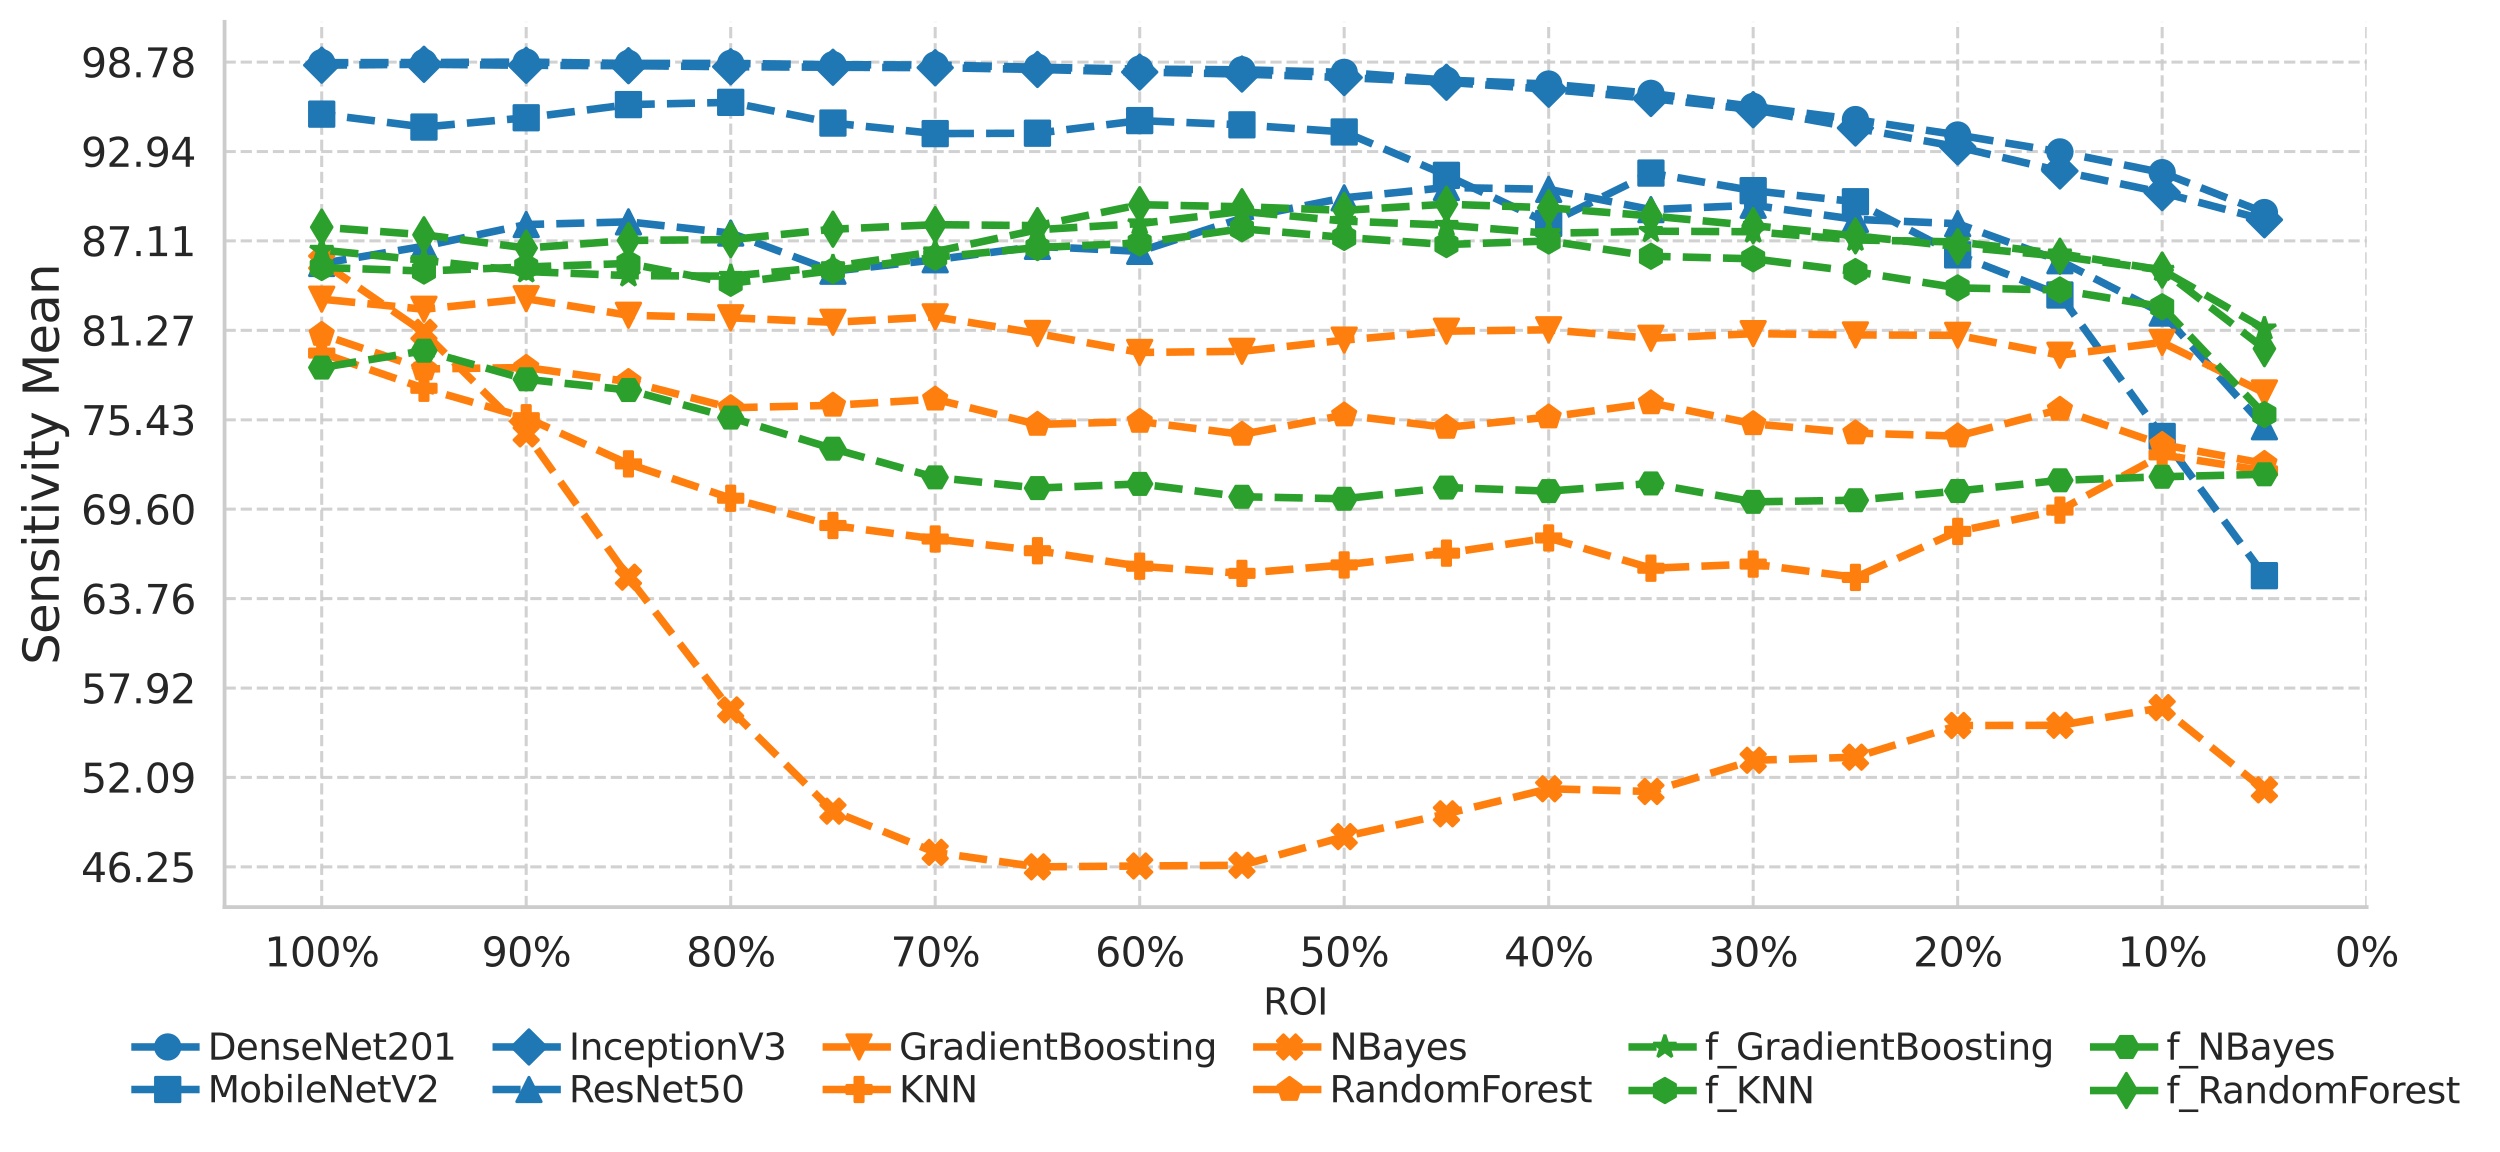<?xml version="1.0" encoding="utf-8" standalone="no"?>
<!DOCTYPE svg PUBLIC "-//W3C//DTD SVG 1.1//EN"
  "http://www.w3.org/Graphics/SVG/1.1/DTD/svg11.dtd">
<svg xmlns:xlink="http://www.w3.org/1999/xlink" width="823.496pt" height="379.437pt" viewBox="0 0 823.496 379.437" xmlns="http://www.w3.org/2000/svg" version="1.1">
 <defs>
  <style type="text/css">*{stroke-linejoin: round; stroke-linecap: butt}</style>
 </defs>
 <g id="figure_1">
  <g id="patch_1">
   <path d="M 0 379.437 
L 823.496 379.437 
L 823.496 0 
L 0 0 
z
" style="fill: #ffffff"/>
  </g>
  <g id="axes_1">
   <g id="patch_2">
    <path d="M 73.974 298.8 
L 779.574 298.8 
L 779.574 7.2 
L 73.974 7.2 
z
" style="fill: #ffffff"/>
   </g>
   <g id="matplotlib.axis_1">
    <g id="xtick_1">
     <g id="line2d_1">
      <path d="M 779.574 298.8 
L 779.574 7.2 
" clip-path="url(#p79c5ce5786)" style="fill: none; stroke-dasharray: 3.7,1.6; stroke-dashoffset: 0; stroke: #cccccc; stroke-opacity: 0.9"/>
     </g>
     <g id="text_1">
      <!-- 0% -->
      <g style="fill: #262626" transform="translate(769.104 318.33) scale(0.132 -0.132)">
       <defs>
        <path id="DejaVuSans-30" d="M 2034 4250 
Q 1547 4250 1301 3770 
Q 1056 3291 1056 2328 
Q 1056 1369 1301 889 
Q 1547 409 2034 409 
Q 2525 409 2770 889 
Q 3016 1369 3016 2328 
Q 3016 3291 2770 3770 
Q 2525 4250 2034 4250 
z
M 2034 4750 
Q 2819 4750 3233 4129 
Q 3647 3509 3647 2328 
Q 3647 1150 3233 529 
Q 2819 -91 2034 -91 
Q 1250 -91 836 529 
Q 422 1150 422 2328 
Q 422 3509 836 4129 
Q 1250 4750 2034 4750 
z
" transform="scale(0.016)"/>
        <path id="DejaVuSans-25" d="M 4653 2053 
Q 4381 2053 4226 1822 
Q 4072 1591 4072 1178 
Q 4072 772 4226 539 
Q 4381 306 4653 306 
Q 4919 306 5073 539 
Q 5228 772 5228 1178 
Q 5228 1588 5073 1820 
Q 4919 2053 4653 2053 
z
M 4653 2450 
Q 5147 2450 5437 2106 
Q 5728 1763 5728 1178 
Q 5728 594 5436 251 
Q 5144 -91 4653 -91 
Q 4153 -91 3862 251 
Q 3572 594 3572 1178 
Q 3572 1766 3864 2108 
Q 4156 2450 4653 2450 
z
M 1428 4353 
Q 1159 4353 1004 4120 
Q 850 3888 850 3481 
Q 850 3069 1003 2837 
Q 1156 2606 1428 2606 
Q 1700 2606 1854 2837 
Q 2009 3069 2009 3481 
Q 2009 3884 1853 4118 
Q 1697 4353 1428 4353 
z
M 4250 4750 
L 4750 4750 
L 1831 -91 
L 1331 -91 
L 4250 4750 
z
M 1428 4750 
Q 1922 4750 2215 4408 
Q 2509 4066 2509 3481 
Q 2509 2891 2217 2550 
Q 1925 2209 1428 2209 
Q 931 2209 642 2551 
Q 353 2894 353 3481 
Q 353 4063 643 4406 
Q 934 4750 1428 4750 
z
" transform="scale(0.016)"/>
       </defs>
       <use xlink:href="#DejaVuSans-30"/>
       <use xlink:href="#DejaVuSans-25" x="63.623"/>
      </g>
     </g>
    </g>
    <g id="xtick_2">
     <g id="line2d_2">
      <path d="M 712.214 298.8 
L 712.214 7.2 
" clip-path="url(#p79c5ce5786)" style="fill: none; stroke-dasharray: 3.7,1.6; stroke-dashoffset: 0; stroke: #cccccc; stroke-opacity: 0.9"/>
     </g>
     <g id="text_2">
      <!-- 10% -->
      <g style="fill: #262626" transform="translate(697.544 318.33) scale(0.132 -0.132)">
       <defs>
        <path id="DejaVuSans-31" d="M 794 531 
L 1825 531 
L 1825 4091 
L 703 3866 
L 703 4441 
L 1819 4666 
L 2450 4666 
L 2450 531 
L 3481 531 
L 3481 0 
L 794 0 
L 794 531 
z
" transform="scale(0.016)"/>
       </defs>
       <use xlink:href="#DejaVuSans-31"/>
       <use xlink:href="#DejaVuSans-30" x="63.623"/>
       <use xlink:href="#DejaVuSans-25" x="127.246"/>
      </g>
     </g>
    </g>
    <g id="xtick_3">
     <g id="line2d_3">
      <path d="M 644.853 298.8 
L 644.853 7.2 
" clip-path="url(#p79c5ce5786)" style="fill: none; stroke-dasharray: 3.7,1.6; stroke-dashoffset: 0; stroke: #cccccc; stroke-opacity: 0.9"/>
     </g>
     <g id="text_3">
      <!-- 20% -->
      <g style="fill: #262626" transform="translate(630.184 318.33) scale(0.132 -0.132)">
       <defs>
        <path id="DejaVuSans-32" d="M 1228 531 
L 3431 531 
L 3431 0 
L 469 0 
L 469 531 
Q 828 903 1448 1529 
Q 2069 2156 2228 2338 
Q 2531 2678 2651 2914 
Q 2772 3150 2772 3378 
Q 2772 3750 2511 3984 
Q 2250 4219 1831 4219 
Q 1534 4219 1204 4116 
Q 875 4013 500 3803 
L 500 4441 
Q 881 4594 1212 4672 
Q 1544 4750 1819 4750 
Q 2544 4750 2975 4387 
Q 3406 4025 3406 3419 
Q 3406 3131 3298 2873 
Q 3191 2616 2906 2266 
Q 2828 2175 2409 1742 
Q 1991 1309 1228 531 
z
" transform="scale(0.016)"/>
       </defs>
       <use xlink:href="#DejaVuSans-32"/>
       <use xlink:href="#DejaVuSans-30" x="63.623"/>
       <use xlink:href="#DejaVuSans-25" x="127.246"/>
      </g>
     </g>
    </g>
    <g id="xtick_4">
     <g id="line2d_4">
      <path d="M 577.493 298.8 
L 577.493 7.2 
" clip-path="url(#p79c5ce5786)" style="fill: none; stroke-dasharray: 3.7,1.6; stroke-dashoffset: 0; stroke: #cccccc; stroke-opacity: 0.9"/>
     </g>
     <g id="text_4">
      <!-- 30% -->
      <g style="fill: #262626" transform="translate(562.823 318.33) scale(0.132 -0.132)">
       <defs>
        <path id="DejaVuSans-33" d="M 2597 2516 
Q 3050 2419 3304 2112 
Q 3559 1806 3559 1356 
Q 3559 666 3084 287 
Q 2609 -91 1734 -91 
Q 1441 -91 1130 -33 
Q 819 25 488 141 
L 488 750 
Q 750 597 1062 519 
Q 1375 441 1716 441 
Q 2309 441 2620 675 
Q 2931 909 2931 1356 
Q 2931 1769 2642 2001 
Q 2353 2234 1838 2234 
L 1294 2234 
L 1294 2753 
L 1863 2753 
Q 2328 2753 2575 2939 
Q 2822 3125 2822 3475 
Q 2822 3834 2567 4026 
Q 2313 4219 1838 4219 
Q 1578 4219 1281 4162 
Q 984 4106 628 3988 
L 628 4550 
Q 988 4650 1302 4700 
Q 1616 4750 1894 4750 
Q 2613 4750 3031 4423 
Q 3450 4097 3450 3541 
Q 3450 3153 3228 2886 
Q 3006 2619 2597 2516 
z
" transform="scale(0.016)"/>
       </defs>
       <use xlink:href="#DejaVuSans-33"/>
       <use xlink:href="#DejaVuSans-30" x="63.623"/>
       <use xlink:href="#DejaVuSans-25" x="127.246"/>
      </g>
     </g>
    </g>
    <g id="xtick_5">
     <g id="line2d_5">
      <path d="M 510.133 298.8 
L 510.133 7.2 
" clip-path="url(#p79c5ce5786)" style="fill: none; stroke-dasharray: 3.7,1.6; stroke-dashoffset: 0; stroke: #cccccc; stroke-opacity: 0.9"/>
     </g>
     <g id="text_5">
      <!-- 40% -->
      <g style="fill: #262626" transform="translate(495.463 318.33) scale(0.132 -0.132)">
       <defs>
        <path id="DejaVuSans-34" d="M 2419 4116 
L 825 1625 
L 2419 1625 
L 2419 4116 
z
M 2253 4666 
L 3047 4666 
L 3047 1625 
L 3713 1625 
L 3713 1100 
L 3047 1100 
L 3047 0 
L 2419 0 
L 2419 1100 
L 313 1100 
L 313 1709 
L 2253 4666 
z
" transform="scale(0.016)"/>
       </defs>
       <use xlink:href="#DejaVuSans-34"/>
       <use xlink:href="#DejaVuSans-30" x="63.623"/>
       <use xlink:href="#DejaVuSans-25" x="127.246"/>
      </g>
     </g>
    </g>
    <g id="xtick_6">
     <g id="line2d_6">
      <path d="M 442.772 298.8 
L 442.772 7.2 
" clip-path="url(#p79c5ce5786)" style="fill: none; stroke-dasharray: 3.7,1.6; stroke-dashoffset: 0; stroke: #cccccc; stroke-opacity: 0.9"/>
     </g>
     <g id="text_6">
      <!-- 50% -->
      <g style="fill: #262626" transform="translate(428.103 318.33) scale(0.132 -0.132)">
       <defs>
        <path id="DejaVuSans-35" d="M 691 4666 
L 3169 4666 
L 3169 4134 
L 1269 4134 
L 1269 2991 
Q 1406 3038 1543 3061 
Q 1681 3084 1819 3084 
Q 2600 3084 3056 2656 
Q 3513 2228 3513 1497 
Q 3513 744 3044 326 
Q 2575 -91 1722 -91 
Q 1428 -91 1123 -41 
Q 819 9 494 109 
L 494 744 
Q 775 591 1075 516 
Q 1375 441 1709 441 
Q 2250 441 2565 725 
Q 2881 1009 2881 1497 
Q 2881 1984 2565 2268 
Q 2250 2553 1709 2553 
Q 1456 2553 1204 2497 
Q 953 2441 691 2322 
L 691 4666 
z
" transform="scale(0.016)"/>
       </defs>
       <use xlink:href="#DejaVuSans-35"/>
       <use xlink:href="#DejaVuSans-30" x="63.623"/>
       <use xlink:href="#DejaVuSans-25" x="127.246"/>
      </g>
     </g>
    </g>
    <g id="xtick_7">
     <g id="line2d_7">
      <path d="M 375.412 298.8 
L 375.412 7.2 
" clip-path="url(#p79c5ce5786)" style="fill: none; stroke-dasharray: 3.7,1.6; stroke-dashoffset: 0; stroke: #cccccc; stroke-opacity: 0.9"/>
     </g>
     <g id="text_7">
      <!-- 60% -->
      <g style="fill: #262626" transform="translate(360.742 318.33) scale(0.132 -0.132)">
       <defs>
        <path id="DejaVuSans-36" d="M 2113 2584 
Q 1688 2584 1439 2293 
Q 1191 2003 1191 1497 
Q 1191 994 1439 701 
Q 1688 409 2113 409 
Q 2538 409 2786 701 
Q 3034 994 3034 1497 
Q 3034 2003 2786 2293 
Q 2538 2584 2113 2584 
z
M 3366 4563 
L 3366 3988 
Q 3128 4100 2886 4159 
Q 2644 4219 2406 4219 
Q 1781 4219 1451 3797 
Q 1122 3375 1075 2522 
Q 1259 2794 1537 2939 
Q 1816 3084 2150 3084 
Q 2853 3084 3261 2657 
Q 3669 2231 3669 1497 
Q 3669 778 3244 343 
Q 2819 -91 2113 -91 
Q 1303 -91 875 529 
Q 447 1150 447 2328 
Q 447 3434 972 4092 
Q 1497 4750 2381 4750 
Q 2619 4750 2861 4703 
Q 3103 4656 3366 4563 
z
" transform="scale(0.016)"/>
       </defs>
       <use xlink:href="#DejaVuSans-36"/>
       <use xlink:href="#DejaVuSans-30" x="63.623"/>
       <use xlink:href="#DejaVuSans-25" x="127.246"/>
      </g>
     </g>
    </g>
    <g id="xtick_8">
     <g id="line2d_8">
      <path d="M 308.051 298.8 
L 308.051 7.2 
" clip-path="url(#p79c5ce5786)" style="fill: none; stroke-dasharray: 3.7,1.6; stroke-dashoffset: 0; stroke: #cccccc; stroke-opacity: 0.9"/>
     </g>
     <g id="text_8">
      <!-- 70% -->
      <g style="fill: #262626" transform="translate(293.382 318.33) scale(0.132 -0.132)">
       <defs>
        <path id="DejaVuSans-37" d="M 525 4666 
L 3525 4666 
L 3525 4397 
L 1831 0 
L 1172 0 
L 2766 4134 
L 525 4134 
L 525 4666 
z
" transform="scale(0.016)"/>
       </defs>
       <use xlink:href="#DejaVuSans-37"/>
       <use xlink:href="#DejaVuSans-30" x="63.623"/>
       <use xlink:href="#DejaVuSans-25" x="127.246"/>
      </g>
     </g>
    </g>
    <g id="xtick_9">
     <g id="line2d_9">
      <path d="M 240.691 298.8 
L 240.691 7.2 
" clip-path="url(#p79c5ce5786)" style="fill: none; stroke-dasharray: 3.7,1.6; stroke-dashoffset: 0; stroke: #cccccc; stroke-opacity: 0.9"/>
     </g>
     <g id="text_9">
      <!-- 80% -->
      <g style="fill: #262626" transform="translate(226.022 318.33) scale(0.132 -0.132)">
       <defs>
        <path id="DejaVuSans-38" d="M 2034 2216 
Q 1584 2216 1326 1975 
Q 1069 1734 1069 1313 
Q 1069 891 1326 650 
Q 1584 409 2034 409 
Q 2484 409 2743 651 
Q 3003 894 3003 1313 
Q 3003 1734 2745 1975 
Q 2488 2216 2034 2216 
z
M 1403 2484 
Q 997 2584 770 2862 
Q 544 3141 544 3541 
Q 544 4100 942 4425 
Q 1341 4750 2034 4750 
Q 2731 4750 3128 4425 
Q 3525 4100 3525 3541 
Q 3525 3141 3298 2862 
Q 3072 2584 2669 2484 
Q 3125 2378 3379 2068 
Q 3634 1759 3634 1313 
Q 3634 634 3220 271 
Q 2806 -91 2034 -91 
Q 1263 -91 848 271 
Q 434 634 434 1313 
Q 434 1759 690 2068 
Q 947 2378 1403 2484 
z
M 1172 3481 
Q 1172 3119 1398 2916 
Q 1625 2713 2034 2713 
Q 2441 2713 2670 2916 
Q 2900 3119 2900 3481 
Q 2900 3844 2670 4047 
Q 2441 4250 2034 4250 
Q 1625 4250 1398 4047 
Q 1172 3844 1172 3481 
z
" transform="scale(0.016)"/>
       </defs>
       <use xlink:href="#DejaVuSans-38"/>
       <use xlink:href="#DejaVuSans-30" x="63.623"/>
       <use xlink:href="#DejaVuSans-25" x="127.246"/>
      </g>
     </g>
    </g>
    <g id="xtick_10">
     <g id="line2d_10">
      <path d="M 173.331 298.8 
L 173.331 7.2 
" clip-path="url(#p79c5ce5786)" style="fill: none; stroke-dasharray: 3.7,1.6; stroke-dashoffset: 0; stroke: #cccccc; stroke-opacity: 0.9"/>
     </g>
     <g id="text_10">
      <!-- 90% -->
      <g style="fill: #262626" transform="translate(158.661 318.33) scale(0.132 -0.132)">
       <defs>
        <path id="DejaVuSans-39" d="M 703 97 
L 703 672 
Q 941 559 1184 500 
Q 1428 441 1663 441 
Q 2288 441 2617 861 
Q 2947 1281 2994 2138 
Q 2813 1869 2534 1725 
Q 2256 1581 1919 1581 
Q 1219 1581 811 2004 
Q 403 2428 403 3163 
Q 403 3881 828 4315 
Q 1253 4750 1959 4750 
Q 2769 4750 3195 4129 
Q 3622 3509 3622 2328 
Q 3622 1225 3098 567 
Q 2575 -91 1691 -91 
Q 1453 -91 1209 -44 
Q 966 3 703 97 
z
M 1959 2075 
Q 2384 2075 2632 2365 
Q 2881 2656 2881 3163 
Q 2881 3666 2632 3958 
Q 2384 4250 1959 4250 
Q 1534 4250 1286 3958 
Q 1038 3666 1038 3163 
Q 1038 2656 1286 2365 
Q 1534 2075 1959 2075 
z
" transform="scale(0.016)"/>
       </defs>
       <use xlink:href="#DejaVuSans-39"/>
       <use xlink:href="#DejaVuSans-30" x="63.623"/>
       <use xlink:href="#DejaVuSans-25" x="127.246"/>
      </g>
     </g>
    </g>
    <g id="xtick_11">
     <g id="line2d_11">
      <path d="M 105.97 298.8 
L 105.97 7.2 
" clip-path="url(#p79c5ce5786)" style="fill: none; stroke-dasharray: 3.7,1.6; stroke-dashoffset: 0; stroke: #cccccc; stroke-opacity: 0.9"/>
     </g>
     <g id="text_11">
      <!-- 100% -->
      <g style="fill: #262626" transform="translate(87.102 318.33) scale(0.132 -0.132)">
       <use xlink:href="#DejaVuSans-31"/>
       <use xlink:href="#DejaVuSans-30" x="63.623"/>
       <use xlink:href="#DejaVuSans-30" x="127.246"/>
       <use xlink:href="#DejaVuSans-25" x="190.869"/>
      </g>
     </g>
    </g>
    <g id="text_12">
     <!-- ROI -->
     <g style="fill: #262626" transform="translate(416.112 334.193) scale(0.12 -0.12)">
      <defs>
       <path id="DejaVuSans-52" d="M 2841 2188 
Q 3044 2119 3236 1894 
Q 3428 1669 3622 1275 
L 4263 0 
L 3584 0 
L 2988 1197 
Q 2756 1666 2539 1819 
Q 2322 1972 1947 1972 
L 1259 1972 
L 1259 0 
L 628 0 
L 628 4666 
L 2053 4666 
Q 2853 4666 3247 4331 
Q 3641 3997 3641 3322 
Q 3641 2881 3436 2590 
Q 3231 2300 2841 2188 
z
M 1259 4147 
L 1259 2491 
L 2053 2491 
Q 2509 2491 2742 2702 
Q 2975 2913 2975 3322 
Q 2975 3731 2742 3939 
Q 2509 4147 2053 4147 
L 1259 4147 
z
" transform="scale(0.016)"/>
       <path id="DejaVuSans-4f" d="M 2522 4238 
Q 1834 4238 1429 3725 
Q 1025 3213 1025 2328 
Q 1025 1447 1429 934 
Q 1834 422 2522 422 
Q 3209 422 3611 934 
Q 4013 1447 4013 2328 
Q 4013 3213 3611 3725 
Q 3209 4238 2522 4238 
z
M 2522 4750 
Q 3503 4750 4090 4092 
Q 4678 3434 4678 2328 
Q 4678 1225 4090 567 
Q 3503 -91 2522 -91 
Q 1538 -91 948 565 
Q 359 1222 359 2328 
Q 359 3434 948 4092 
Q 1538 4750 2522 4750 
z
" transform="scale(0.016)"/>
       <path id="DejaVuSans-49" d="M 628 4666 
L 1259 4666 
L 1259 0 
L 628 0 
L 628 4666 
z
" transform="scale(0.016)"/>
      </defs>
      <use xlink:href="#DejaVuSans-52"/>
      <use xlink:href="#DejaVuSans-4f" x="69.482"/>
      <use xlink:href="#DejaVuSans-49" x="148.193"/>
     </g>
    </g>
   </g>
   <g id="matplotlib.axis_2">
    <g id="ytick_1">
     <g id="line2d_12">
      <path d="M 73.974 285.542 
L 779.574 285.542 
" clip-path="url(#p79c5ce5786)" style="fill: none; stroke-dasharray: 3.7,1.6; stroke-dashoffset: 0; stroke: #cccccc; stroke-opacity: 0.9"/>
     </g>
     <g id="text_13">
      <!-- 46.25 -->
      <g style="fill: #262626" transform="translate(26.685 290.557) scale(0.132 -0.132)">
       <defs>
        <path id="DejaVuSans-2e" d="M 684 794 
L 1344 794 
L 1344 0 
L 684 0 
L 684 794 
z
" transform="scale(0.016)"/>
       </defs>
       <use xlink:href="#DejaVuSans-34"/>
       <use xlink:href="#DejaVuSans-36" x="63.623"/>
       <use xlink:href="#DejaVuSans-2e" x="127.246"/>
       <use xlink:href="#DejaVuSans-32" x="159.033"/>
       <use xlink:href="#DejaVuSans-35" x="222.656"/>
      </g>
     </g>
    </g>
    <g id="ytick_2">
     <g id="line2d_13">
      <path d="M 73.974 256.071 
L 779.574 256.071 
" clip-path="url(#p79c5ce5786)" style="fill: none; stroke-dasharray: 3.7,1.6; stroke-dashoffset: 0; stroke: #cccccc; stroke-opacity: 0.9"/>
     </g>
     <g id="text_14">
      <!-- 52.09 -->
      <g style="fill: #262626" transform="translate(26.685 261.086) scale(0.132 -0.132)">
       <use xlink:href="#DejaVuSans-35"/>
       <use xlink:href="#DejaVuSans-32" x="63.623"/>
       <use xlink:href="#DejaVuSans-2e" x="127.246"/>
       <use xlink:href="#DejaVuSans-30" x="159.033"/>
       <use xlink:href="#DejaVuSans-39" x="222.656"/>
      </g>
     </g>
    </g>
    <g id="ytick_3">
     <g id="line2d_14">
      <path d="M 73.974 226.651 
L 779.574 226.651 
" clip-path="url(#p79c5ce5786)" style="fill: none; stroke-dasharray: 3.7,1.6; stroke-dashoffset: 0; stroke: #cccccc; stroke-opacity: 0.9"/>
     </g>
     <g id="text_15">
      <!-- 57.92 -->
      <g style="fill: #262626" transform="translate(26.685 231.666) scale(0.132 -0.132)">
       <use xlink:href="#DejaVuSans-35"/>
       <use xlink:href="#DejaVuSans-37" x="63.623"/>
       <use xlink:href="#DejaVuSans-2e" x="127.246"/>
       <use xlink:href="#DejaVuSans-39" x="159.033"/>
       <use xlink:href="#DejaVuSans-32" x="222.656"/>
      </g>
     </g>
    </g>
    <g id="ytick_4">
     <g id="line2d_15">
      <path d="M 73.974 197.18 
L 779.574 197.18 
" clip-path="url(#p79c5ce5786)" style="fill: none; stroke-dasharray: 3.7,1.6; stroke-dashoffset: 0; stroke: #cccccc; stroke-opacity: 0.9"/>
     </g>
     <g id="text_16">
      <!-- 63.76 -->
      <g style="fill: #262626" transform="translate(26.685 202.195) scale(0.132 -0.132)">
       <use xlink:href="#DejaVuSans-36"/>
       <use xlink:href="#DejaVuSans-33" x="63.623"/>
       <use xlink:href="#DejaVuSans-2e" x="127.246"/>
       <use xlink:href="#DejaVuSans-37" x="159.033"/>
       <use xlink:href="#DejaVuSans-36" x="222.656"/>
      </g>
     </g>
    </g>
    <g id="ytick_5">
     <g id="line2d_16">
      <path d="M 73.974 167.709 
L 779.574 167.709 
" clip-path="url(#p79c5ce5786)" style="fill: none; stroke-dasharray: 3.7,1.6; stroke-dashoffset: 0; stroke: #cccccc; stroke-opacity: 0.9"/>
     </g>
     <g id="text_17">
      <!-- 69.60 -->
      <g style="fill: #262626" transform="translate(26.685 172.724) scale(0.132 -0.132)">
       <use xlink:href="#DejaVuSans-36"/>
       <use xlink:href="#DejaVuSans-39" x="63.623"/>
       <use xlink:href="#DejaVuSans-2e" x="127.246"/>
       <use xlink:href="#DejaVuSans-36" x="159.033"/>
       <use xlink:href="#DejaVuSans-30" x="222.656"/>
      </g>
     </g>
    </g>
    <g id="ytick_6">
     <g id="line2d_17">
      <path d="M 73.974 138.288 
L 779.574 138.288 
" clip-path="url(#p79c5ce5786)" style="fill: none; stroke-dasharray: 3.7,1.6; stroke-dashoffset: 0; stroke: #cccccc; stroke-opacity: 0.9"/>
     </g>
     <g id="text_18">
      <!-- 75.43 -->
      <g style="fill: #262626" transform="translate(26.685 143.303) scale(0.132 -0.132)">
       <use xlink:href="#DejaVuSans-37"/>
       <use xlink:href="#DejaVuSans-35" x="63.623"/>
       <use xlink:href="#DejaVuSans-2e" x="127.246"/>
       <use xlink:href="#DejaVuSans-34" x="159.033"/>
       <use xlink:href="#DejaVuSans-33" x="222.656"/>
      </g>
     </g>
    </g>
    <g id="ytick_7">
     <g id="line2d_18">
      <path d="M 73.974 108.817 
L 779.574 108.817 
" clip-path="url(#p79c5ce5786)" style="fill: none; stroke-dasharray: 3.7,1.6; stroke-dashoffset: 0; stroke: #cccccc; stroke-opacity: 0.9"/>
     </g>
     <g id="text_19">
      <!-- 81.27 -->
      <g style="fill: #262626" transform="translate(26.685 113.832) scale(0.132 -0.132)">
       <use xlink:href="#DejaVuSans-38"/>
       <use xlink:href="#DejaVuSans-31" x="63.623"/>
       <use xlink:href="#DejaVuSans-2e" x="127.246"/>
       <use xlink:href="#DejaVuSans-32" x="159.033"/>
       <use xlink:href="#DejaVuSans-37" x="222.656"/>
      </g>
     </g>
    </g>
    <g id="ytick_8">
     <g id="line2d_19">
      <path d="M 73.974 79.346 
L 779.574 79.346 
" clip-path="url(#p79c5ce5786)" style="fill: none; stroke-dasharray: 3.7,1.6; stroke-dashoffset: 0; stroke: #cccccc; stroke-opacity: 0.9"/>
     </g>
     <g id="text_20">
      <!-- 87.11 -->
      <g style="fill: #262626" transform="translate(26.685 84.361) scale(0.132 -0.132)">
       <use xlink:href="#DejaVuSans-38"/>
       <use xlink:href="#DejaVuSans-37" x="63.623"/>
       <use xlink:href="#DejaVuSans-2e" x="127.246"/>
       <use xlink:href="#DejaVuSans-31" x="159.033"/>
       <use xlink:href="#DejaVuSans-31" x="222.656"/>
      </g>
     </g>
    </g>
    <g id="ytick_9">
     <g id="line2d_20">
      <path d="M 73.974 49.925 
L 779.574 49.925 
" clip-path="url(#p79c5ce5786)" style="fill: none; stroke-dasharray: 3.7,1.6; stroke-dashoffset: 0; stroke: #cccccc; stroke-opacity: 0.9"/>
     </g>
     <g id="text_21">
      <!-- 92.94 -->
      <g style="fill: #262626" transform="translate(26.685 54.94) scale(0.132 -0.132)">
       <use xlink:href="#DejaVuSans-39"/>
       <use xlink:href="#DejaVuSans-32" x="63.623"/>
       <use xlink:href="#DejaVuSans-2e" x="127.246"/>
       <use xlink:href="#DejaVuSans-39" x="159.033"/>
       <use xlink:href="#DejaVuSans-34" x="222.656"/>
      </g>
     </g>
    </g>
    <g id="ytick_10">
     <g id="line2d_21">
      <path d="M 73.974 20.454 
L 779.574 20.454 
" clip-path="url(#p79c5ce5786)" style="fill: none; stroke-dasharray: 3.7,1.6; stroke-dashoffset: 0; stroke: #cccccc; stroke-opacity: 0.9"/>
     </g>
     <g id="text_22">
      <!-- 98.78 -->
      <g style="fill: #262626" transform="translate(26.685 25.469) scale(0.132 -0.132)">
       <use xlink:href="#DejaVuSans-39"/>
       <use xlink:href="#DejaVuSans-38" x="63.623"/>
       <use xlink:href="#DejaVuSans-2e" x="127.246"/>
       <use xlink:href="#DejaVuSans-37" x="159.033"/>
       <use xlink:href="#DejaVuSans-38" x="222.656"/>
      </g>
     </g>
    </g>
    <g id="text_23">
     <!-- Sensitivity Mean -->
     <g style="fill: #262626" transform="translate(19.358 218.989) rotate(-90) scale(0.16 -0.16)">
      <defs>
       <path id="DejaVuSans-53" d="M 3425 4513 
L 3425 3897 
Q 3066 4069 2747 4153 
Q 2428 4238 2131 4238 
Q 1616 4238 1336 4038 
Q 1056 3838 1056 3469 
Q 1056 3159 1242 3001 
Q 1428 2844 1947 2747 
L 2328 2669 
Q 3034 2534 3370 2195 
Q 3706 1856 3706 1288 
Q 3706 609 3251 259 
Q 2797 -91 1919 -91 
Q 1588 -91 1214 -16 
Q 841 59 441 206 
L 441 856 
Q 825 641 1194 531 
Q 1563 422 1919 422 
Q 2459 422 2753 634 
Q 3047 847 3047 1241 
Q 3047 1584 2836 1778 
Q 2625 1972 2144 2069 
L 1759 2144 
Q 1053 2284 737 2584 
Q 422 2884 422 3419 
Q 422 4038 858 4394 
Q 1294 4750 2059 4750 
Q 2388 4750 2728 4690 
Q 3069 4631 3425 4513 
z
" transform="scale(0.016)"/>
       <path id="DejaVuSans-65" d="M 3597 1894 
L 3597 1613 
L 953 1613 
Q 991 1019 1311 708 
Q 1631 397 2203 397 
Q 2534 397 2845 478 
Q 3156 559 3463 722 
L 3463 178 
Q 3153 47 2828 -22 
Q 2503 -91 2169 -91 
Q 1331 -91 842 396 
Q 353 884 353 1716 
Q 353 2575 817 3079 
Q 1281 3584 2069 3584 
Q 2775 3584 3186 3129 
Q 3597 2675 3597 1894 
z
M 3022 2063 
Q 3016 2534 2758 2815 
Q 2500 3097 2075 3097 
Q 1594 3097 1305 2825 
Q 1016 2553 972 2059 
L 3022 2063 
z
" transform="scale(0.016)"/>
       <path id="DejaVuSans-6e" d="M 3513 2113 
L 3513 0 
L 2938 0 
L 2938 2094 
Q 2938 2591 2744 2837 
Q 2550 3084 2163 3084 
Q 1697 3084 1428 2787 
Q 1159 2491 1159 1978 
L 1159 0 
L 581 0 
L 581 3500 
L 1159 3500 
L 1159 2956 
Q 1366 3272 1645 3428 
Q 1925 3584 2291 3584 
Q 2894 3584 3203 3211 
Q 3513 2838 3513 2113 
z
" transform="scale(0.016)"/>
       <path id="DejaVuSans-73" d="M 2834 3397 
L 2834 2853 
Q 2591 2978 2328 3040 
Q 2066 3103 1784 3103 
Q 1356 3103 1142 2972 
Q 928 2841 928 2578 
Q 928 2378 1081 2264 
Q 1234 2150 1697 2047 
L 1894 2003 
Q 2506 1872 2764 1633 
Q 3022 1394 3022 966 
Q 3022 478 2636 193 
Q 2250 -91 1575 -91 
Q 1294 -91 989 -36 
Q 684 19 347 128 
L 347 722 
Q 666 556 975 473 
Q 1284 391 1588 391 
Q 1994 391 2212 530 
Q 2431 669 2431 922 
Q 2431 1156 2273 1281 
Q 2116 1406 1581 1522 
L 1381 1569 
Q 847 1681 609 1914 
Q 372 2147 372 2553 
Q 372 3047 722 3315 
Q 1072 3584 1716 3584 
Q 2034 3584 2315 3537 
Q 2597 3491 2834 3397 
z
" transform="scale(0.016)"/>
       <path id="DejaVuSans-69" d="M 603 3500 
L 1178 3500 
L 1178 0 
L 603 0 
L 603 3500 
z
M 603 4863 
L 1178 4863 
L 1178 4134 
L 603 4134 
L 603 4863 
z
" transform="scale(0.016)"/>
       <path id="DejaVuSans-74" d="M 1172 4494 
L 1172 3500 
L 2356 3500 
L 2356 3053 
L 1172 3053 
L 1172 1153 
Q 1172 725 1289 603 
Q 1406 481 1766 481 
L 2356 481 
L 2356 0 
L 1766 0 
Q 1100 0 847 248 
Q 594 497 594 1153 
L 594 3053 
L 172 3053 
L 172 3500 
L 594 3500 
L 594 4494 
L 1172 4494 
z
" transform="scale(0.016)"/>
       <path id="DejaVuSans-76" d="M 191 3500 
L 800 3500 
L 1894 563 
L 2988 3500 
L 3597 3500 
L 2284 0 
L 1503 0 
L 191 3500 
z
" transform="scale(0.016)"/>
       <path id="DejaVuSans-79" d="M 2059 -325 
Q 1816 -950 1584 -1140 
Q 1353 -1331 966 -1331 
L 506 -1331 
L 506 -850 
L 844 -850 
Q 1081 -850 1212 -737 
Q 1344 -625 1503 -206 
L 1606 56 
L 191 3500 
L 800 3500 
L 1894 763 
L 2988 3500 
L 3597 3500 
L 2059 -325 
z
" transform="scale(0.016)"/>
       <path id="DejaVuSans-20" transform="scale(0.016)"/>
       <path id="DejaVuSans-4d" d="M 628 4666 
L 1569 4666 
L 2759 1491 
L 3956 4666 
L 4897 4666 
L 4897 0 
L 4281 0 
L 4281 4097 
L 3078 897 
L 2444 897 
L 1241 4097 
L 1241 0 
L 628 0 
L 628 4666 
z
" transform="scale(0.016)"/>
       <path id="DejaVuSans-61" d="M 2194 1759 
Q 1497 1759 1228 1600 
Q 959 1441 959 1056 
Q 959 750 1161 570 
Q 1363 391 1709 391 
Q 2188 391 2477 730 
Q 2766 1069 2766 1631 
L 2766 1759 
L 2194 1759 
z
M 3341 1997 
L 3341 0 
L 2766 0 
L 2766 531 
Q 2569 213 2275 61 
Q 1981 -91 1556 -91 
Q 1019 -91 701 211 
Q 384 513 384 1019 
Q 384 1609 779 1909 
Q 1175 2209 1959 2209 
L 2766 2209 
L 2766 2266 
Q 2766 2663 2505 2880 
Q 2244 3097 1772 3097 
Q 1472 3097 1187 3025 
Q 903 2953 641 2809 
L 641 3341 
Q 956 3463 1253 3523 
Q 1550 3584 1831 3584 
Q 2591 3584 2966 3190 
Q 3341 2797 3341 1997 
z
" transform="scale(0.016)"/>
      </defs>
      <use xlink:href="#DejaVuSans-53"/>
      <use xlink:href="#DejaVuSans-65" x="63.477"/>
      <use xlink:href="#DejaVuSans-6e" x="125"/>
      <use xlink:href="#DejaVuSans-73" x="188.379"/>
      <use xlink:href="#DejaVuSans-69" x="240.479"/>
      <use xlink:href="#DejaVuSans-74" x="268.262"/>
      <use xlink:href="#DejaVuSans-69" x="307.471"/>
      <use xlink:href="#DejaVuSans-76" x="335.254"/>
      <use xlink:href="#DejaVuSans-69" x="394.434"/>
      <use xlink:href="#DejaVuSans-74" x="422.217"/>
      <use xlink:href="#DejaVuSans-79" x="461.426"/>
      <use xlink:href="#DejaVuSans-20" x="520.605"/>
      <use xlink:href="#DejaVuSans-4d" x="552.393"/>
      <use xlink:href="#DejaVuSans-65" x="638.672"/>
      <use xlink:href="#DejaVuSans-61" x="700.195"/>
      <use xlink:href="#DejaVuSans-6e" x="761.475"/>
     </g>
    </g>
   </g>
   <g id="line2d_22">
    <path d="M 745.894 70.014 
L 712.214 56.865 
L 678.534 50.036 
L 644.853 44.457 
L 611.173 39.382 
L 577.493 35.059 
L 543.813 30.75 
L 510.133 27.677 
L 476.452 26.392 
L 442.772 23.832 
L 409.092 22.991 
L 375.412 22.761 
L 341.732 22.145 
L 308.051 21.414 
L 274.371 21.304 
L 240.691 20.883 
L 207.011 20.892 
L 173.331 20.455 
L 139.65 20.591 
L 105.97 20.646 
" clip-path="url(#p79c5ce5786)" style="fill: none; stroke-dasharray: 9.25,4; stroke-dashoffset: 0; stroke: #1f77b4; stroke-width: 2.5"/>
    <defs>
     <path id="m5b7265c8e2" d="M 0 4 
C 1.061 4 2.078 3.579 2.828 2.828 
C 3.579 2.078 4 1.061 4 0 
C 4 -1.061 3.579 -2.078 2.828 -2.828 
C 2.078 -3.579 1.061 -4 0 -4 
C -1.061 -4 -2.078 -3.579 -2.828 -2.828 
C -3.579 -2.078 -4 -1.061 -4 0 
C -4 1.061 -3.579 2.078 -2.828 2.828 
C -2.078 3.579 -1.061 4 0 4 
z
" style="stroke: #1f77b4"/>
    </defs>
    <g clip-path="url(#p79c5ce5786)">
     <use xlink:href="#m5b7265c8e2" x="745.894" y="70.014" style="fill: #1f77b4; stroke: #1f77b4"/>
     <use xlink:href="#m5b7265c8e2" x="712.214" y="56.865" style="fill: #1f77b4; stroke: #1f77b4"/>
     <use xlink:href="#m5b7265c8e2" x="678.534" y="50.036" style="fill: #1f77b4; stroke: #1f77b4"/>
     <use xlink:href="#m5b7265c8e2" x="644.853" y="44.457" style="fill: #1f77b4; stroke: #1f77b4"/>
     <use xlink:href="#m5b7265c8e2" x="611.173" y="39.382" style="fill: #1f77b4; stroke: #1f77b4"/>
     <use xlink:href="#m5b7265c8e2" x="577.493" y="35.059" style="fill: #1f77b4; stroke: #1f77b4"/>
     <use xlink:href="#m5b7265c8e2" x="543.813" y="30.75" style="fill: #1f77b4; stroke: #1f77b4"/>
     <use xlink:href="#m5b7265c8e2" x="510.133" y="27.677" style="fill: #1f77b4; stroke: #1f77b4"/>
     <use xlink:href="#m5b7265c8e2" x="476.452" y="26.392" style="fill: #1f77b4; stroke: #1f77b4"/>
     <use xlink:href="#m5b7265c8e2" x="442.772" y="23.832" style="fill: #1f77b4; stroke: #1f77b4"/>
     <use xlink:href="#m5b7265c8e2" x="409.092" y="22.991" style="fill: #1f77b4; stroke: #1f77b4"/>
     <use xlink:href="#m5b7265c8e2" x="375.412" y="22.761" style="fill: #1f77b4; stroke: #1f77b4"/>
     <use xlink:href="#m5b7265c8e2" x="341.732" y="22.145" style="fill: #1f77b4; stroke: #1f77b4"/>
     <use xlink:href="#m5b7265c8e2" x="308.051" y="21.414" style="fill: #1f77b4; stroke: #1f77b4"/>
     <use xlink:href="#m5b7265c8e2" x="274.371" y="21.304" style="fill: #1f77b4; stroke: #1f77b4"/>
     <use xlink:href="#m5b7265c8e2" x="240.691" y="20.883" style="fill: #1f77b4; stroke: #1f77b4"/>
     <use xlink:href="#m5b7265c8e2" x="207.011" y="20.892" style="fill: #1f77b4; stroke: #1f77b4"/>
     <use xlink:href="#m5b7265c8e2" x="173.331" y="20.455" style="fill: #1f77b4; stroke: #1f77b4"/>
     <use xlink:href="#m5b7265c8e2" x="139.65" y="20.591" style="fill: #1f77b4; stroke: #1f77b4"/>
     <use xlink:href="#m5b7265c8e2" x="105.97" y="20.646" style="fill: #1f77b4; stroke: #1f77b4"/>
    </g>
   </g>
   <g id="line2d_23">
    <path d="M 745.894 189.622 
L 712.214 143.768 
L 678.534 97.166 
L 644.853 83.962 
L 611.173 66.452 
L 577.493 62.814 
L 543.813 57.016 
L 510.133 73.599 
L 476.452 57.747 
L 442.772 43.468 
L 409.092 41.119 
L 375.412 39.726 
L 341.732 43.874 
L 308.051 44.003 
L 274.371 40.53 
L 240.691 33.707 
L 207.011 34.459 
L 173.331 38.791 
L 139.65 41.848 
L 105.97 37.6 
" clip-path="url(#p79c5ce5786)" style="fill: none; stroke-dasharray: 9.25,4; stroke-dashoffset: 0; stroke: #1f77b4; stroke-width: 2.5"/>
    <defs>
     <path id="m1e7874380a" d="M -4 4 
L 4 4 
L 4 -4 
L -4 -4 
z
" style="stroke: #1f77b4; stroke-linejoin: miter"/>
    </defs>
    <g clip-path="url(#p79c5ce5786)">
     <use xlink:href="#m1e7874380a" x="745.894" y="189.622" style="fill: #1f77b4; stroke: #1f77b4; stroke-linejoin: miter"/>
     <use xlink:href="#m1e7874380a" x="712.214" y="143.768" style="fill: #1f77b4; stroke: #1f77b4; stroke-linejoin: miter"/>
     <use xlink:href="#m1e7874380a" x="678.534" y="97.166" style="fill: #1f77b4; stroke: #1f77b4; stroke-linejoin: miter"/>
     <use xlink:href="#m1e7874380a" x="644.853" y="83.962" style="fill: #1f77b4; stroke: #1f77b4; stroke-linejoin: miter"/>
     <use xlink:href="#m1e7874380a" x="611.173" y="66.452" style="fill: #1f77b4; stroke: #1f77b4; stroke-linejoin: miter"/>
     <use xlink:href="#m1e7874380a" x="577.493" y="62.814" style="fill: #1f77b4; stroke: #1f77b4; stroke-linejoin: miter"/>
     <use xlink:href="#m1e7874380a" x="543.813" y="57.016" style="fill: #1f77b4; stroke: #1f77b4; stroke-linejoin: miter"/>
     <use xlink:href="#m1e7874380a" x="510.133" y="73.599" style="fill: #1f77b4; stroke: #1f77b4; stroke-linejoin: miter"/>
     <use xlink:href="#m1e7874380a" x="476.452" y="57.747" style="fill: #1f77b4; stroke: #1f77b4; stroke-linejoin: miter"/>
     <use xlink:href="#m1e7874380a" x="442.772" y="43.468" style="fill: #1f77b4; stroke: #1f77b4; stroke-linejoin: miter"/>
     <use xlink:href="#m1e7874380a" x="409.092" y="41.119" style="fill: #1f77b4; stroke: #1f77b4; stroke-linejoin: miter"/>
     <use xlink:href="#m1e7874380a" x="375.412" y="39.726" style="fill: #1f77b4; stroke: #1f77b4; stroke-linejoin: miter"/>
     <use xlink:href="#m1e7874380a" x="341.732" y="43.874" style="fill: #1f77b4; stroke: #1f77b4; stroke-linejoin: miter"/>
     <use xlink:href="#m1e7874380a" x="308.051" y="44.003" style="fill: #1f77b4; stroke: #1f77b4; stroke-linejoin: miter"/>
     <use xlink:href="#m1e7874380a" x="274.371" y="40.53" style="fill: #1f77b4; stroke: #1f77b4; stroke-linejoin: miter"/>
     <use xlink:href="#m1e7874380a" x="240.691" y="33.707" style="fill: #1f77b4; stroke: #1f77b4; stroke-linejoin: miter"/>
     <use xlink:href="#m1e7874380a" x="207.011" y="34.459" style="fill: #1f77b4; stroke: #1f77b4; stroke-linejoin: miter"/>
     <use xlink:href="#m1e7874380a" x="173.331" y="38.791" style="fill: #1f77b4; stroke: #1f77b4; stroke-linejoin: miter"/>
     <use xlink:href="#m1e7874380a" x="139.65" y="41.848" style="fill: #1f77b4; stroke: #1f77b4; stroke-linejoin: miter"/>
     <use xlink:href="#m1e7874380a" x="105.97" y="37.6" style="fill: #1f77b4; stroke: #1f77b4; stroke-linejoin: miter"/>
    </g>
   </g>
   <g id="line2d_24">
    <path d="M 745.894 72.381 
L 712.214 63.445 
L 678.534 56.322 
L 644.853 48.403 
L 611.173 42.155 
L 577.493 36.126 
L 543.813 32.433 
L 510.133 29.408 
L 476.452 27.093 
L 442.772 25.538 
L 409.092 24.387 
L 375.412 23.732 
L 341.732 22.874 
L 308.051 22.289 
L 274.371 22.151 
L 240.691 21.977 
L 207.011 21.638 
L 173.331 21.509 
L 139.65 21.177 
L 105.97 21.465 
" clip-path="url(#p79c5ce5786)" style="fill: none; stroke-dasharray: 9.25,4; stroke-dashoffset: 0; stroke: #1f77b4; stroke-width: 2.5"/>
    <defs>
     <path id="m622752da16" d="M -0 5.657 
L 5.657 0 
L 0 -5.657 
L -5.657 -0 
z
" style="stroke: #1f77b4; stroke-linejoin: miter"/>
    </defs>
    <g clip-path="url(#p79c5ce5786)">
     <use xlink:href="#m622752da16" x="745.894" y="72.381" style="fill: #1f77b4; stroke: #1f77b4; stroke-linejoin: miter"/>
     <use xlink:href="#m622752da16" x="712.214" y="63.445" style="fill: #1f77b4; stroke: #1f77b4; stroke-linejoin: miter"/>
     <use xlink:href="#m622752da16" x="678.534" y="56.322" style="fill: #1f77b4; stroke: #1f77b4; stroke-linejoin: miter"/>
     <use xlink:href="#m622752da16" x="644.853" y="48.403" style="fill: #1f77b4; stroke: #1f77b4; stroke-linejoin: miter"/>
     <use xlink:href="#m622752da16" x="611.173" y="42.155" style="fill: #1f77b4; stroke: #1f77b4; stroke-linejoin: miter"/>
     <use xlink:href="#m622752da16" x="577.493" y="36.126" style="fill: #1f77b4; stroke: #1f77b4; stroke-linejoin: miter"/>
     <use xlink:href="#m622752da16" x="543.813" y="32.433" style="fill: #1f77b4; stroke: #1f77b4; stroke-linejoin: miter"/>
     <use xlink:href="#m622752da16" x="510.133" y="29.408" style="fill: #1f77b4; stroke: #1f77b4; stroke-linejoin: miter"/>
     <use xlink:href="#m622752da16" x="476.452" y="27.093" style="fill: #1f77b4; stroke: #1f77b4; stroke-linejoin: miter"/>
     <use xlink:href="#m622752da16" x="442.772" y="25.538" style="fill: #1f77b4; stroke: #1f77b4; stroke-linejoin: miter"/>
     <use xlink:href="#m622752da16" x="409.092" y="24.387" style="fill: #1f77b4; stroke: #1f77b4; stroke-linejoin: miter"/>
     <use xlink:href="#m622752da16" x="375.412" y="23.732" style="fill: #1f77b4; stroke: #1f77b4; stroke-linejoin: miter"/>
     <use xlink:href="#m622752da16" x="341.732" y="22.874" style="fill: #1f77b4; stroke: #1f77b4; stroke-linejoin: miter"/>
     <use xlink:href="#m622752da16" x="308.051" y="22.289" style="fill: #1f77b4; stroke: #1f77b4; stroke-linejoin: miter"/>
     <use xlink:href="#m622752da16" x="274.371" y="22.151" style="fill: #1f77b4; stroke: #1f77b4; stroke-linejoin: miter"/>
     <use xlink:href="#m622752da16" x="240.691" y="21.977" style="fill: #1f77b4; stroke: #1f77b4; stroke-linejoin: miter"/>
     <use xlink:href="#m622752da16" x="207.011" y="21.638" style="fill: #1f77b4; stroke: #1f77b4; stroke-linejoin: miter"/>
     <use xlink:href="#m622752da16" x="173.331" y="21.509" style="fill: #1f77b4; stroke: #1f77b4; stroke-linejoin: miter"/>
     <use xlink:href="#m622752da16" x="139.65" y="21.177" style="fill: #1f77b4; stroke: #1f77b4; stroke-linejoin: miter"/>
     <use xlink:href="#m622752da16" x="105.97" y="21.465" style="fill: #1f77b4; stroke: #1f77b4; stroke-linejoin: miter"/>
    </g>
   </g>
   <g id="line2d_25">
    <path d="M 745.894 140.566 
L 712.214 103.132 
L 678.534 85.896 
L 644.853 73.681 
L 611.173 72.258 
L 577.493 67.606 
L 543.813 69.052 
L 510.133 62.36 
L 476.452 61.754 
L 442.772 65.165 
L 409.092 71.889 
L 375.412 82.797 
L 341.732 81.148 
L 308.051 85.558 
L 274.371 89.332 
L 240.691 76.772 
L 207.011 73.075 
L 173.331 73.964 
L 139.65 81.097 
L 105.97 86.794 
" clip-path="url(#p79c5ce5786)" style="fill: none; stroke-dasharray: 9.25,4; stroke-dashoffset: 0; stroke: #1f77b4; stroke-width: 2.5"/>
    <defs>
     <path id="m4d50394eef" d="M 0 -4 
L -4 4 
L 4 4 
z
" style="stroke: #1f77b4; stroke-linejoin: miter"/>
    </defs>
    <g clip-path="url(#p79c5ce5786)">
     <use xlink:href="#m4d50394eef" x="745.894" y="140.566" style="fill: #1f77b4; stroke: #1f77b4; stroke-linejoin: miter"/>
     <use xlink:href="#m4d50394eef" x="712.214" y="103.132" style="fill: #1f77b4; stroke: #1f77b4; stroke-linejoin: miter"/>
     <use xlink:href="#m4d50394eef" x="678.534" y="85.896" style="fill: #1f77b4; stroke: #1f77b4; stroke-linejoin: miter"/>
     <use xlink:href="#m4d50394eef" x="644.853" y="73.681" style="fill: #1f77b4; stroke: #1f77b4; stroke-linejoin: miter"/>
     <use xlink:href="#m4d50394eef" x="611.173" y="72.258" style="fill: #1f77b4; stroke: #1f77b4; stroke-linejoin: miter"/>
     <use xlink:href="#m4d50394eef" x="577.493" y="67.606" style="fill: #1f77b4; stroke: #1f77b4; stroke-linejoin: miter"/>
     <use xlink:href="#m4d50394eef" x="543.813" y="69.052" style="fill: #1f77b4; stroke: #1f77b4; stroke-linejoin: miter"/>
     <use xlink:href="#m4d50394eef" x="510.133" y="62.36" style="fill: #1f77b4; stroke: #1f77b4; stroke-linejoin: miter"/>
     <use xlink:href="#m4d50394eef" x="476.452" y="61.754" style="fill: #1f77b4; stroke: #1f77b4; stroke-linejoin: miter"/>
     <use xlink:href="#m4d50394eef" x="442.772" y="65.165" style="fill: #1f77b4; stroke: #1f77b4; stroke-linejoin: miter"/>
     <use xlink:href="#m4d50394eef" x="409.092" y="71.889" style="fill: #1f77b4; stroke: #1f77b4; stroke-linejoin: miter"/>
     <use xlink:href="#m4d50394eef" x="375.412" y="82.797" style="fill: #1f77b4; stroke: #1f77b4; stroke-linejoin: miter"/>
     <use xlink:href="#m4d50394eef" x="341.732" y="81.148" style="fill: #1f77b4; stroke: #1f77b4; stroke-linejoin: miter"/>
     <use xlink:href="#m4d50394eef" x="308.051" y="85.558" style="fill: #1f77b4; stroke: #1f77b4; stroke-linejoin: miter"/>
     <use xlink:href="#m4d50394eef" x="274.371" y="89.332" style="fill: #1f77b4; stroke: #1f77b4; stroke-linejoin: miter"/>
     <use xlink:href="#m4d50394eef" x="240.691" y="76.772" style="fill: #1f77b4; stroke: #1f77b4; stroke-linejoin: miter"/>
     <use xlink:href="#m4d50394eef" x="207.011" y="73.075" style="fill: #1f77b4; stroke: #1f77b4; stroke-linejoin: miter"/>
     <use xlink:href="#m4d50394eef" x="173.331" y="73.964" style="fill: #1f77b4; stroke: #1f77b4; stroke-linejoin: miter"/>
     <use xlink:href="#m4d50394eef" x="139.65" y="81.097" style="fill: #1f77b4; stroke: #1f77b4; stroke-linejoin: miter"/>
     <use xlink:href="#m4d50394eef" x="105.97" y="86.794" style="fill: #1f77b4; stroke: #1f77b4; stroke-linejoin: miter"/>
    </g>
   </g>
   <g id="line2d_26">
    <path d="M 745.894 129.439 
L 712.214 112.788 
L 678.534 117.01 
L 644.853 110.45 
L 611.173 110.315 
L 577.493 109.909 
L 543.813 111.422 
L 510.133 108.635 
L 476.452 109.088 
L 442.772 112.032 
L 409.092 115.723 
L 375.412 116.095 
L 341.732 109.846 
L 308.051 104.365 
L 274.371 106.166 
L 240.691 104.674 
L 207.011 103.847 
L 173.331 98.393 
L 139.65 101.863 
L 105.97 98.548 
" clip-path="url(#p79c5ce5786)" style="fill: none; stroke-dasharray: 9.25,4; stroke-dashoffset: 0; stroke: #ff7f0e; stroke-width: 2.5"/>
    <defs>
     <path id="m5e2339c6cd" d="M -0 4 
L 4 -4 
L -4 -4 
z
" style="stroke: #ff7f0e; stroke-linejoin: miter"/>
    </defs>
    <g clip-path="url(#p79c5ce5786)">
     <use xlink:href="#m5e2339c6cd" x="745.894" y="129.439" style="fill: #ff7f0e; stroke: #ff7f0e; stroke-linejoin: miter"/>
     <use xlink:href="#m5e2339c6cd" x="712.214" y="112.788" style="fill: #ff7f0e; stroke: #ff7f0e; stroke-linejoin: miter"/>
     <use xlink:href="#m5e2339c6cd" x="678.534" y="117.01" style="fill: #ff7f0e; stroke: #ff7f0e; stroke-linejoin: miter"/>
     <use xlink:href="#m5e2339c6cd" x="644.853" y="110.45" style="fill: #ff7f0e; stroke: #ff7f0e; stroke-linejoin: miter"/>
     <use xlink:href="#m5e2339c6cd" x="611.173" y="110.315" style="fill: #ff7f0e; stroke: #ff7f0e; stroke-linejoin: miter"/>
     <use xlink:href="#m5e2339c6cd" x="577.493" y="109.909" style="fill: #ff7f0e; stroke: #ff7f0e; stroke-linejoin: miter"/>
     <use xlink:href="#m5e2339c6cd" x="543.813" y="111.422" style="fill: #ff7f0e; stroke: #ff7f0e; stroke-linejoin: miter"/>
     <use xlink:href="#m5e2339c6cd" x="510.133" y="108.635" style="fill: #ff7f0e; stroke: #ff7f0e; stroke-linejoin: miter"/>
     <use xlink:href="#m5e2339c6cd" x="476.452" y="109.088" style="fill: #ff7f0e; stroke: #ff7f0e; stroke-linejoin: miter"/>
     <use xlink:href="#m5e2339c6cd" x="442.772" y="112.032" style="fill: #ff7f0e; stroke: #ff7f0e; stroke-linejoin: miter"/>
     <use xlink:href="#m5e2339c6cd" x="409.092" y="115.723" style="fill: #ff7f0e; stroke: #ff7f0e; stroke-linejoin: miter"/>
     <use xlink:href="#m5e2339c6cd" x="375.412" y="116.095" style="fill: #ff7f0e; stroke: #ff7f0e; stroke-linejoin: miter"/>
     <use xlink:href="#m5e2339c6cd" x="341.732" y="109.846" style="fill: #ff7f0e; stroke: #ff7f0e; stroke-linejoin: miter"/>
     <use xlink:href="#m5e2339c6cd" x="308.051" y="104.365" style="fill: #ff7f0e; stroke: #ff7f0e; stroke-linejoin: miter"/>
     <use xlink:href="#m5e2339c6cd" x="274.371" y="106.166" style="fill: #ff7f0e; stroke: #ff7f0e; stroke-linejoin: miter"/>
     <use xlink:href="#m5e2339c6cd" x="240.691" y="104.674" style="fill: #ff7f0e; stroke: #ff7f0e; stroke-linejoin: miter"/>
     <use xlink:href="#m5e2339c6cd" x="207.011" y="103.847" style="fill: #ff7f0e; stroke: #ff7f0e; stroke-linejoin: miter"/>
     <use xlink:href="#m5e2339c6cd" x="173.331" y="98.393" style="fill: #ff7f0e; stroke: #ff7f0e; stroke-linejoin: miter"/>
     <use xlink:href="#m5e2339c6cd" x="139.65" y="101.863" style="fill: #ff7f0e; stroke: #ff7f0e; stroke-linejoin: miter"/>
     <use xlink:href="#m5e2339c6cd" x="105.97" y="98.548" style="fill: #ff7f0e; stroke: #ff7f0e; stroke-linejoin: miter"/>
    </g>
   </g>
   <g id="line2d_27">
    <path d="M 745.894 155.095 
L 712.214 149.837 
L 678.534 168.032 
L 644.853 175.042 
L 611.173 190.203 
L 577.493 185.806 
L 543.813 187.172 
L 510.133 177.202 
L 476.452 182.206 
L 442.772 186.08 
L 409.092 188.867 
L 375.412 186.515 
L 341.732 181.41 
L 308.051 177.547 
L 274.371 173.093 
L 240.691 164.123 
L 207.011 152.802 
L 173.331 137.597 
L 139.65 127.902 
L 105.97 116.303 
" clip-path="url(#p79c5ce5786)" style="fill: none; stroke-dasharray: 9.25,4; stroke-dashoffset: 0; stroke: #ff7f0e; stroke-width: 2.5"/>
    <defs>
     <path id="me13a3b101b" d="M -1.333 4 
L 1.333 4 
L 1.333 1.333 
L 4 1.333 
L 4 -1.333 
L 1.333 -1.333 
L 1.333 -4 
L -1.333 -4 
L -1.333 -1.333 
L -4 -1.333 
L -4 1.333 
L -1.333 1.333 
z
" style="stroke: #ff7f0e; stroke-linejoin: miter"/>
    </defs>
    <g clip-path="url(#p79c5ce5786)">
     <use xlink:href="#me13a3b101b" x="745.894" y="155.095" style="fill: #ff7f0e; stroke: #ff7f0e; stroke-linejoin: miter"/>
     <use xlink:href="#me13a3b101b" x="712.214" y="149.837" style="fill: #ff7f0e; stroke: #ff7f0e; stroke-linejoin: miter"/>
     <use xlink:href="#me13a3b101b" x="678.534" y="168.032" style="fill: #ff7f0e; stroke: #ff7f0e; stroke-linejoin: miter"/>
     <use xlink:href="#me13a3b101b" x="644.853" y="175.042" style="fill: #ff7f0e; stroke: #ff7f0e; stroke-linejoin: miter"/>
     <use xlink:href="#me13a3b101b" x="611.173" y="190.203" style="fill: #ff7f0e; stroke: #ff7f0e; stroke-linejoin: miter"/>
     <use xlink:href="#me13a3b101b" x="577.493" y="185.806" style="fill: #ff7f0e; stroke: #ff7f0e; stroke-linejoin: miter"/>
     <use xlink:href="#me13a3b101b" x="543.813" y="187.172" style="fill: #ff7f0e; stroke: #ff7f0e; stroke-linejoin: miter"/>
     <use xlink:href="#me13a3b101b" x="510.133" y="177.202" style="fill: #ff7f0e; stroke: #ff7f0e; stroke-linejoin: miter"/>
     <use xlink:href="#me13a3b101b" x="476.452" y="182.206" style="fill: #ff7f0e; stroke: #ff7f0e; stroke-linejoin: miter"/>
     <use xlink:href="#me13a3b101b" x="442.772" y="186.08" style="fill: #ff7f0e; stroke: #ff7f0e; stroke-linejoin: miter"/>
     <use xlink:href="#me13a3b101b" x="409.092" y="188.867" style="fill: #ff7f0e; stroke: #ff7f0e; stroke-linejoin: miter"/>
     <use xlink:href="#me13a3b101b" x="375.412" y="186.515" style="fill: #ff7f0e; stroke: #ff7f0e; stroke-linejoin: miter"/>
     <use xlink:href="#me13a3b101b" x="341.732" y="181.41" style="fill: #ff7f0e; stroke: #ff7f0e; stroke-linejoin: miter"/>
     <use xlink:href="#me13a3b101b" x="308.051" y="177.547" style="fill: #ff7f0e; stroke: #ff7f0e; stroke-linejoin: miter"/>
     <use xlink:href="#me13a3b101b" x="274.371" y="173.093" style="fill: #ff7f0e; stroke: #ff7f0e; stroke-linejoin: miter"/>
     <use xlink:href="#me13a3b101b" x="240.691" y="164.123" style="fill: #ff7f0e; stroke: #ff7f0e; stroke-linejoin: miter"/>
     <use xlink:href="#me13a3b101b" x="207.011" y="152.802" style="fill: #ff7f0e; stroke: #ff7f0e; stroke-linejoin: miter"/>
     <use xlink:href="#me13a3b101b" x="173.331" y="137.597" style="fill: #ff7f0e; stroke: #ff7f0e; stroke-linejoin: miter"/>
     <use xlink:href="#me13a3b101b" x="139.65" y="127.902" style="fill: #ff7f0e; stroke: #ff7f0e; stroke-linejoin: miter"/>
     <use xlink:href="#me13a3b101b" x="105.97" y="116.303" style="fill: #ff7f0e; stroke: #ff7f0e; stroke-linejoin: miter"/>
    </g>
   </g>
   <g id="line2d_28">
    <path d="M 745.894 260.178 
L 712.214 233.093 
L 678.534 238.918 
L 644.853 238.978 
L 611.173 249.419 
L 577.493 250.438 
L 543.813 260.716 
L 510.133 259.821 
L 476.452 268.068 
L 442.772 275.583 
L 409.092 285.01 
L 375.412 285.257 
L 341.732 285.545 
L 308.051 280.773 
L 274.371 267.189 
L 240.691 233.843 
L 207.011 190.124 
L 173.331 142.932 
L 139.65 109.48 
L 105.97 86.326 
" clip-path="url(#p79c5ce5786)" style="fill: none; stroke-dasharray: 9.25,4; stroke-dashoffset: 0; stroke: #ff7f0e; stroke-width: 2.5"/>
    <defs>
     <path id="me979ce050d" d="M -2 4 
L 0 2 
L 2 4 
L 4 2 
L 2 0 
L 4 -2 
L 2 -4 
L 0 -2 
L -2 -4 
L -4 -2 
L -2 0 
L -4 2 
z
" style="stroke: #ff7f0e; stroke-linejoin: miter"/>
    </defs>
    <g clip-path="url(#p79c5ce5786)">
     <use xlink:href="#me979ce050d" x="745.894" y="260.178" style="fill: #ff7f0e; stroke: #ff7f0e; stroke-linejoin: miter"/>
     <use xlink:href="#me979ce050d" x="712.214" y="233.093" style="fill: #ff7f0e; stroke: #ff7f0e; stroke-linejoin: miter"/>
     <use xlink:href="#me979ce050d" x="678.534" y="238.918" style="fill: #ff7f0e; stroke: #ff7f0e; stroke-linejoin: miter"/>
     <use xlink:href="#me979ce050d" x="644.853" y="238.978" style="fill: #ff7f0e; stroke: #ff7f0e; stroke-linejoin: miter"/>
     <use xlink:href="#me979ce050d" x="611.173" y="249.419" style="fill: #ff7f0e; stroke: #ff7f0e; stroke-linejoin: miter"/>
     <use xlink:href="#me979ce050d" x="577.493" y="250.438" style="fill: #ff7f0e; stroke: #ff7f0e; stroke-linejoin: miter"/>
     <use xlink:href="#me979ce050d" x="543.813" y="260.716" style="fill: #ff7f0e; stroke: #ff7f0e; stroke-linejoin: miter"/>
     <use xlink:href="#me979ce050d" x="510.133" y="259.821" style="fill: #ff7f0e; stroke: #ff7f0e; stroke-linejoin: miter"/>
     <use xlink:href="#me979ce050d" x="476.452" y="268.068" style="fill: #ff7f0e; stroke: #ff7f0e; stroke-linejoin: miter"/>
     <use xlink:href="#me979ce050d" x="442.772" y="275.583" style="fill: #ff7f0e; stroke: #ff7f0e; stroke-linejoin: miter"/>
     <use xlink:href="#me979ce050d" x="409.092" y="285.01" style="fill: #ff7f0e; stroke: #ff7f0e; stroke-linejoin: miter"/>
     <use xlink:href="#me979ce050d" x="375.412" y="285.257" style="fill: #ff7f0e; stroke: #ff7f0e; stroke-linejoin: miter"/>
     <use xlink:href="#me979ce050d" x="341.732" y="285.545" style="fill: #ff7f0e; stroke: #ff7f0e; stroke-linejoin: miter"/>
     <use xlink:href="#me979ce050d" x="308.051" y="280.773" style="fill: #ff7f0e; stroke: #ff7f0e; stroke-linejoin: miter"/>
     <use xlink:href="#me979ce050d" x="274.371" y="267.189" style="fill: #ff7f0e; stroke: #ff7f0e; stroke-linejoin: miter"/>
     <use xlink:href="#me979ce050d" x="240.691" y="233.843" style="fill: #ff7f0e; stroke: #ff7f0e; stroke-linejoin: miter"/>
     <use xlink:href="#me979ce050d" x="207.011" y="190.124" style="fill: #ff7f0e; stroke: #ff7f0e; stroke-linejoin: miter"/>
     <use xlink:href="#me979ce050d" x="173.331" y="142.932" style="fill: #ff7f0e; stroke: #ff7f0e; stroke-linejoin: miter"/>
     <use xlink:href="#me979ce050d" x="139.65" y="109.48" style="fill: #ff7f0e; stroke: #ff7f0e; stroke-linejoin: miter"/>
     <use xlink:href="#me979ce050d" x="105.97" y="86.326" style="fill: #ff7f0e; stroke: #ff7f0e; stroke-linejoin: miter"/>
    </g>
   </g>
   <g id="line2d_29">
    <path d="M 745.894 152.692 
L 712.214 146.443 
L 678.534 134.87 
L 644.853 143.654 
L 611.173 142.651 
L 577.493 139.596 
L 543.813 132.731 
L 510.133 137.387 
L 476.452 140.794 
L 442.772 136.725 
L 409.092 143.081 
L 375.412 138.836 
L 341.732 139.815 
L 308.051 131.488 
L 274.371 133.515 
L 240.691 134.317 
L 207.011 125.703 
L 173.331 121.068 
L 139.65 121.542 
L 105.97 110.196 
" clip-path="url(#p79c5ce5786)" style="fill: none; stroke-dasharray: 9.25,4; stroke-dashoffset: 0; stroke: #ff7f0e; stroke-width: 2.5"/>
    <defs>
     <path id="m3386c3a5f2" d="M 0 -4 
L -3.804 -1.236 
L -2.351 3.236 
L 2.351 3.236 
L 3.804 -1.236 
z
" style="stroke: #ff7f0e; stroke-linejoin: miter"/>
    </defs>
    <g clip-path="url(#p79c5ce5786)">
     <use xlink:href="#m3386c3a5f2" x="745.894" y="152.692" style="fill: #ff7f0e; stroke: #ff7f0e; stroke-linejoin: miter"/>
     <use xlink:href="#m3386c3a5f2" x="712.214" y="146.443" style="fill: #ff7f0e; stroke: #ff7f0e; stroke-linejoin: miter"/>
     <use xlink:href="#m3386c3a5f2" x="678.534" y="134.87" style="fill: #ff7f0e; stroke: #ff7f0e; stroke-linejoin: miter"/>
     <use xlink:href="#m3386c3a5f2" x="644.853" y="143.654" style="fill: #ff7f0e; stroke: #ff7f0e; stroke-linejoin: miter"/>
     <use xlink:href="#m3386c3a5f2" x="611.173" y="142.651" style="fill: #ff7f0e; stroke: #ff7f0e; stroke-linejoin: miter"/>
     <use xlink:href="#m3386c3a5f2" x="577.493" y="139.596" style="fill: #ff7f0e; stroke: #ff7f0e; stroke-linejoin: miter"/>
     <use xlink:href="#m3386c3a5f2" x="543.813" y="132.731" style="fill: #ff7f0e; stroke: #ff7f0e; stroke-linejoin: miter"/>
     <use xlink:href="#m3386c3a5f2" x="510.133" y="137.387" style="fill: #ff7f0e; stroke: #ff7f0e; stroke-linejoin: miter"/>
     <use xlink:href="#m3386c3a5f2" x="476.452" y="140.794" style="fill: #ff7f0e; stroke: #ff7f0e; stroke-linejoin: miter"/>
     <use xlink:href="#m3386c3a5f2" x="442.772" y="136.725" style="fill: #ff7f0e; stroke: #ff7f0e; stroke-linejoin: miter"/>
     <use xlink:href="#m3386c3a5f2" x="409.092" y="143.081" style="fill: #ff7f0e; stroke: #ff7f0e; stroke-linejoin: miter"/>
     <use xlink:href="#m3386c3a5f2" x="375.412" y="138.836" style="fill: #ff7f0e; stroke: #ff7f0e; stroke-linejoin: miter"/>
     <use xlink:href="#m3386c3a5f2" x="341.732" y="139.815" style="fill: #ff7f0e; stroke: #ff7f0e; stroke-linejoin: miter"/>
     <use xlink:href="#m3386c3a5f2" x="308.051" y="131.488" style="fill: #ff7f0e; stroke: #ff7f0e; stroke-linejoin: miter"/>
     <use xlink:href="#m3386c3a5f2" x="274.371" y="133.515" style="fill: #ff7f0e; stroke: #ff7f0e; stroke-linejoin: miter"/>
     <use xlink:href="#m3386c3a5f2" x="240.691" y="134.317" style="fill: #ff7f0e; stroke: #ff7f0e; stroke-linejoin: miter"/>
     <use xlink:href="#m3386c3a5f2" x="207.011" y="125.703" style="fill: #ff7f0e; stroke: #ff7f0e; stroke-linejoin: miter"/>
     <use xlink:href="#m3386c3a5f2" x="173.331" y="121.068" style="fill: #ff7f0e; stroke: #ff7f0e; stroke-linejoin: miter"/>
     <use xlink:href="#m3386c3a5f2" x="139.65" y="121.542" style="fill: #ff7f0e; stroke: #ff7f0e; stroke-linejoin: miter"/>
     <use xlink:href="#m3386c3a5f2" x="105.97" y="110.196" style="fill: #ff7f0e; stroke: #ff7f0e; stroke-linejoin: miter"/>
    </g>
   </g>
   <g id="line2d_30">
    <path d="M 745.894 108.291 
L 712.214 88.952 
L 678.534 83.575 
L 644.853 79.695 
L 611.173 79.033 
L 577.493 76.331 
L 543.813 76.162 
L 510.133 76.846 
L 476.452 74.16 
L 442.772 72.814 
L 409.092 69.618 
L 375.412 73.655 
L 341.732 75.674 
L 308.051 82.907 
L 274.371 87.78 
L 240.691 90.96 
L 207.011 90.792 
L 173.331 89.44 
L 139.65 85.74 
L 105.97 82.381 
" clip-path="url(#p79c5ce5786)" style="fill: none; stroke-dasharray: 9.25,4; stroke-dashoffset: 0; stroke: #2ca02c; stroke-width: 2.5"/>
    <defs>
     <path id="m2e824a90e5" d="M 0 -4 
L -0.898 -1.236 
L -3.804 -1.236 
L -1.453 0.472 
L -2.351 3.236 
L -0 1.528 
L 2.351 3.236 
L 1.453 0.472 
L 3.804 -1.236 
L 0.898 -1.236 
z
" style="stroke: #2ca02c; stroke-linejoin: bevel"/>
    </defs>
    <g clip-path="url(#p79c5ce5786)">
     <use xlink:href="#m2e824a90e5" x="745.894" y="108.291" style="fill: #2ca02c; stroke: #2ca02c; stroke-linejoin: bevel"/>
     <use xlink:href="#m2e824a90e5" x="712.214" y="88.952" style="fill: #2ca02c; stroke: #2ca02c; stroke-linejoin: bevel"/>
     <use xlink:href="#m2e824a90e5" x="678.534" y="83.575" style="fill: #2ca02c; stroke: #2ca02c; stroke-linejoin: bevel"/>
     <use xlink:href="#m2e824a90e5" x="644.853" y="79.695" style="fill: #2ca02c; stroke: #2ca02c; stroke-linejoin: bevel"/>
     <use xlink:href="#m2e824a90e5" x="611.173" y="79.033" style="fill: #2ca02c; stroke: #2ca02c; stroke-linejoin: bevel"/>
     <use xlink:href="#m2e824a90e5" x="577.493" y="76.331" style="fill: #2ca02c; stroke: #2ca02c; stroke-linejoin: bevel"/>
     <use xlink:href="#m2e824a90e5" x="543.813" y="76.162" style="fill: #2ca02c; stroke: #2ca02c; stroke-linejoin: bevel"/>
     <use xlink:href="#m2e824a90e5" x="510.133" y="76.846" style="fill: #2ca02c; stroke: #2ca02c; stroke-linejoin: bevel"/>
     <use xlink:href="#m2e824a90e5" x="476.452" y="74.16" style="fill: #2ca02c; stroke: #2ca02c; stroke-linejoin: bevel"/>
     <use xlink:href="#m2e824a90e5" x="442.772" y="72.814" style="fill: #2ca02c; stroke: #2ca02c; stroke-linejoin: bevel"/>
     <use xlink:href="#m2e824a90e5" x="409.092" y="69.618" style="fill: #2ca02c; stroke: #2ca02c; stroke-linejoin: bevel"/>
     <use xlink:href="#m2e824a90e5" x="375.412" y="73.655" style="fill: #2ca02c; stroke: #2ca02c; stroke-linejoin: bevel"/>
     <use xlink:href="#m2e824a90e5" x="341.732" y="75.674" style="fill: #2ca02c; stroke: #2ca02c; stroke-linejoin: bevel"/>
     <use xlink:href="#m2e824a90e5" x="308.051" y="82.907" style="fill: #2ca02c; stroke: #2ca02c; stroke-linejoin: bevel"/>
     <use xlink:href="#m2e824a90e5" x="274.371" y="87.78" style="fill: #2ca02c; stroke: #2ca02c; stroke-linejoin: bevel"/>
     <use xlink:href="#m2e824a90e5" x="240.691" y="90.96" style="fill: #2ca02c; stroke: #2ca02c; stroke-linejoin: bevel"/>
     <use xlink:href="#m2e824a90e5" x="207.011" y="90.792" style="fill: #2ca02c; stroke: #2ca02c; stroke-linejoin: bevel"/>
     <use xlink:href="#m2e824a90e5" x="173.331" y="89.44" style="fill: #2ca02c; stroke: #2ca02c; stroke-linejoin: bevel"/>
     <use xlink:href="#m2e824a90e5" x="139.65" y="85.74" style="fill: #2ca02c; stroke: #2ca02c; stroke-linejoin: bevel"/>
     <use xlink:href="#m2e824a90e5" x="105.97" y="82.381" style="fill: #2ca02c; stroke: #2ca02c; stroke-linejoin: bevel"/>
    </g>
   </g>
   <g id="line2d_31">
    <path d="M 745.894 136.54 
L 712.214 101.058 
L 678.534 95.518 
L 644.853 94.834 
L 611.173 89.457 
L 577.493 85.246 
L 543.813 84.405 
L 510.133 79.375 
L 476.452 80.552 
L 442.772 78.203 
L 409.092 75.348 
L 375.412 80.048 
L 341.732 81.551 
L 308.051 84.741 
L 274.371 89.12 
L 240.691 93.32 
L 207.011 86.782 
L 173.331 87.943 
L 139.65 89.278 
L 105.97 88.111 
" clip-path="url(#p79c5ce5786)" style="fill: none; stroke-dasharray: 9.25,4; stroke-dashoffset: 0; stroke: #2ca02c; stroke-width: 2.5"/>
    <defs>
     <path id="ma53d16da21" d="M 0 -4 
L -3.464 -2 
L -3.464 2 
L -0 4 
L 3.464 2 
L 3.464 -2 
z
" style="stroke: #2ca02c; stroke-linejoin: miter"/>
    </defs>
    <g clip-path="url(#p79c5ce5786)">
     <use xlink:href="#ma53d16da21" x="745.894" y="136.54" style="fill: #2ca02c; stroke: #2ca02c; stroke-linejoin: miter"/>
     <use xlink:href="#ma53d16da21" x="712.214" y="101.058" style="fill: #2ca02c; stroke: #2ca02c; stroke-linejoin: miter"/>
     <use xlink:href="#ma53d16da21" x="678.534" y="95.518" style="fill: #2ca02c; stroke: #2ca02c; stroke-linejoin: miter"/>
     <use xlink:href="#ma53d16da21" x="644.853" y="94.834" style="fill: #2ca02c; stroke: #2ca02c; stroke-linejoin: miter"/>
     <use xlink:href="#ma53d16da21" x="611.173" y="89.457" style="fill: #2ca02c; stroke: #2ca02c; stroke-linejoin: miter"/>
     <use xlink:href="#ma53d16da21" x="577.493" y="85.246" style="fill: #2ca02c; stroke: #2ca02c; stroke-linejoin: miter"/>
     <use xlink:href="#ma53d16da21" x="543.813" y="84.405" style="fill: #2ca02c; stroke: #2ca02c; stroke-linejoin: miter"/>
     <use xlink:href="#ma53d16da21" x="510.133" y="79.375" style="fill: #2ca02c; stroke: #2ca02c; stroke-linejoin: miter"/>
     <use xlink:href="#ma53d16da21" x="476.452" y="80.552" style="fill: #2ca02c; stroke: #2ca02c; stroke-linejoin: miter"/>
     <use xlink:href="#ma53d16da21" x="442.772" y="78.203" style="fill: #2ca02c; stroke: #2ca02c; stroke-linejoin: miter"/>
     <use xlink:href="#ma53d16da21" x="409.092" y="75.348" style="fill: #2ca02c; stroke: #2ca02c; stroke-linejoin: miter"/>
     <use xlink:href="#ma53d16da21" x="375.412" y="80.048" style="fill: #2ca02c; stroke: #2ca02c; stroke-linejoin: miter"/>
     <use xlink:href="#ma53d16da21" x="341.732" y="81.551" style="fill: #2ca02c; stroke: #2ca02c; stroke-linejoin: miter"/>
     <use xlink:href="#ma53d16da21" x="308.051" y="84.741" style="fill: #2ca02c; stroke: #2ca02c; stroke-linejoin: miter"/>
     <use xlink:href="#ma53d16da21" x="274.371" y="89.12" style="fill: #2ca02c; stroke: #2ca02c; stroke-linejoin: miter"/>
     <use xlink:href="#ma53d16da21" x="240.691" y="93.32" style="fill: #2ca02c; stroke: #2ca02c; stroke-linejoin: miter"/>
     <use xlink:href="#ma53d16da21" x="207.011" y="86.782" style="fill: #2ca02c; stroke: #2ca02c; stroke-linejoin: miter"/>
     <use xlink:href="#ma53d16da21" x="173.331" y="87.943" style="fill: #2ca02c; stroke: #2ca02c; stroke-linejoin: miter"/>
     <use xlink:href="#ma53d16da21" x="139.65" y="89.278" style="fill: #2ca02c; stroke: #2ca02c; stroke-linejoin: miter"/>
     <use xlink:href="#ma53d16da21" x="105.97" y="88.111" style="fill: #2ca02c; stroke: #2ca02c; stroke-linejoin: miter"/>
    </g>
   </g>
   <g id="line2d_32">
    <path d="M 745.894 156.227 
L 712.214 157.046 
L 678.534 158.218 
L 644.853 161.745 
L 611.173 164.773 
L 577.493 165.305 
L 543.813 159.249 
L 510.133 161.772 
L 476.452 160.595 
L 442.772 164.295 
L 409.092 163.628 
L 375.412 159.401 
L 341.732 160.774 
L 308.051 157.247 
L 274.371 147.8 
L 240.691 137.555 
L 207.011 128.477 
L 173.331 124.944 
L 139.65 115.524 
L 105.97 121.075 
" clip-path="url(#p79c5ce5786)" style="fill: none; stroke-dasharray: 9.25,4; stroke-dashoffset: 0; stroke: #2ca02c; stroke-width: 2.5"/>
    <defs>
     <path id="m72adbd3b04" d="M -2 -3.464 
L -4 -0 
L -2 3.464 
L 2 3.464 
L 4 0 
L 2 -3.464 
z
" style="stroke: #2ca02c; stroke-linejoin: miter"/>
    </defs>
    <g clip-path="url(#p79c5ce5786)">
     <use xlink:href="#m72adbd3b04" x="745.894" y="156.227" style="fill: #2ca02c; stroke: #2ca02c; stroke-linejoin: miter"/>
     <use xlink:href="#m72adbd3b04" x="712.214" y="157.046" style="fill: #2ca02c; stroke: #2ca02c; stroke-linejoin: miter"/>
     <use xlink:href="#m72adbd3b04" x="678.534" y="158.218" style="fill: #2ca02c; stroke: #2ca02c; stroke-linejoin: miter"/>
     <use xlink:href="#m72adbd3b04" x="644.853" y="161.745" style="fill: #2ca02c; stroke: #2ca02c; stroke-linejoin: miter"/>
     <use xlink:href="#m72adbd3b04" x="611.173" y="164.773" style="fill: #2ca02c; stroke: #2ca02c; stroke-linejoin: miter"/>
     <use xlink:href="#m72adbd3b04" x="577.493" y="165.305" style="fill: #2ca02c; stroke: #2ca02c; stroke-linejoin: miter"/>
     <use xlink:href="#m72adbd3b04" x="543.813" y="159.249" style="fill: #2ca02c; stroke: #2ca02c; stroke-linejoin: miter"/>
     <use xlink:href="#m72adbd3b04" x="510.133" y="161.772" style="fill: #2ca02c; stroke: #2ca02c; stroke-linejoin: miter"/>
     <use xlink:href="#m72adbd3b04" x="476.452" y="160.595" style="fill: #2ca02c; stroke: #2ca02c; stroke-linejoin: miter"/>
     <use xlink:href="#m72adbd3b04" x="442.772" y="164.295" style="fill: #2ca02c; stroke: #2ca02c; stroke-linejoin: miter"/>
     <use xlink:href="#m72adbd3b04" x="409.092" y="163.628" style="fill: #2ca02c; stroke: #2ca02c; stroke-linejoin: miter"/>
     <use xlink:href="#m72adbd3b04" x="375.412" y="159.401" style="fill: #2ca02c; stroke: #2ca02c; stroke-linejoin: miter"/>
     <use xlink:href="#m72adbd3b04" x="341.732" y="160.774" style="fill: #2ca02c; stroke: #2ca02c; stroke-linejoin: miter"/>
     <use xlink:href="#m72adbd3b04" x="308.051" y="157.247" style="fill: #2ca02c; stroke: #2ca02c; stroke-linejoin: miter"/>
     <use xlink:href="#m72adbd3b04" x="274.371" y="147.8" style="fill: #2ca02c; stroke: #2ca02c; stroke-linejoin: miter"/>
     <use xlink:href="#m72adbd3b04" x="240.691" y="137.555" style="fill: #2ca02c; stroke: #2ca02c; stroke-linejoin: miter"/>
     <use xlink:href="#m72adbd3b04" x="207.011" y="128.477" style="fill: #2ca02c; stroke: #2ca02c; stroke-linejoin: miter"/>
     <use xlink:href="#m72adbd3b04" x="173.331" y="124.944" style="fill: #2ca02c; stroke: #2ca02c; stroke-linejoin: miter"/>
     <use xlink:href="#m72adbd3b04" x="139.65" y="115.524" style="fill: #2ca02c; stroke: #2ca02c; stroke-linejoin: miter"/>
     <use xlink:href="#m72adbd3b04" x="105.97" y="121.075" style="fill: #2ca02c; stroke: #2ca02c; stroke-linejoin: miter"/>
    </g>
   </g>
   <g id="line2d_33">
    <path d="M 745.894 114.857 
L 712.214 88.952 
L 678.534 84.41 
L 644.853 81.214 
L 611.173 77.687 
L 577.493 74.317 
L 543.813 71.127 
L 510.133 68.435 
L 476.452 67.263 
L 442.772 69.282 
L 409.092 68.099 
L 375.412 67.432 
L 341.732 74.317 
L 308.051 74.008 
L 274.371 75.506 
L 240.691 78.923 
L 207.011 79.196 
L 173.331 81.708 
L 139.65 77.34 
L 105.97 74.822 
" clip-path="url(#p79c5ce5786)" style="fill: none; stroke-dasharray: 9.25,4; stroke-dashoffset: 0; stroke: #2ca02c; stroke-width: 2.5"/>
    <defs>
     <path id="m91721d0c81" d="M -0 5.657 
L 3.394 0 
L 0 -5.657 
L -3.394 -0 
z
" style="stroke: #2ca02c; stroke-linejoin: miter"/>
    </defs>
    <g clip-path="url(#p79c5ce5786)">
     <use xlink:href="#m91721d0c81" x="745.894" y="114.857" style="fill: #2ca02c; stroke: #2ca02c; stroke-linejoin: miter"/>
     <use xlink:href="#m91721d0c81" x="712.214" y="88.952" style="fill: #2ca02c; stroke: #2ca02c; stroke-linejoin: miter"/>
     <use xlink:href="#m91721d0c81" x="678.534" y="84.41" style="fill: #2ca02c; stroke: #2ca02c; stroke-linejoin: miter"/>
     <use xlink:href="#m91721d0c81" x="644.853" y="81.214" style="fill: #2ca02c; stroke: #2ca02c; stroke-linejoin: miter"/>
     <use xlink:href="#m91721d0c81" x="611.173" y="77.687" style="fill: #2ca02c; stroke: #2ca02c; stroke-linejoin: miter"/>
     <use xlink:href="#m91721d0c81" x="577.493" y="74.317" style="fill: #2ca02c; stroke: #2ca02c; stroke-linejoin: miter"/>
     <use xlink:href="#m91721d0c81" x="543.813" y="71.127" style="fill: #2ca02c; stroke: #2ca02c; stroke-linejoin: miter"/>
     <use xlink:href="#m91721d0c81" x="510.133" y="68.435" style="fill: #2ca02c; stroke: #2ca02c; stroke-linejoin: miter"/>
     <use xlink:href="#m91721d0c81" x="476.452" y="67.263" style="fill: #2ca02c; stroke: #2ca02c; stroke-linejoin: miter"/>
     <use xlink:href="#m91721d0c81" x="442.772" y="69.282" style="fill: #2ca02c; stroke: #2ca02c; stroke-linejoin: miter"/>
     <use xlink:href="#m91721d0c81" x="409.092" y="68.099" style="fill: #2ca02c; stroke: #2ca02c; stroke-linejoin: miter"/>
     <use xlink:href="#m91721d0c81" x="375.412" y="67.432" style="fill: #2ca02c; stroke: #2ca02c; stroke-linejoin: miter"/>
     <use xlink:href="#m91721d0c81" x="341.732" y="74.317" style="fill: #2ca02c; stroke: #2ca02c; stroke-linejoin: miter"/>
     <use xlink:href="#m91721d0c81" x="308.051" y="74.008" style="fill: #2ca02c; stroke: #2ca02c; stroke-linejoin: miter"/>
     <use xlink:href="#m91721d0c81" x="274.371" y="75.506" style="fill: #2ca02c; stroke: #2ca02c; stroke-linejoin: miter"/>
     <use xlink:href="#m91721d0c81" x="240.691" y="78.923" style="fill: #2ca02c; stroke: #2ca02c; stroke-linejoin: miter"/>
     <use xlink:href="#m91721d0c81" x="207.011" y="79.196" style="fill: #2ca02c; stroke: #2ca02c; stroke-linejoin: miter"/>
     <use xlink:href="#m91721d0c81" x="173.331" y="81.708" style="fill: #2ca02c; stroke: #2ca02c; stroke-linejoin: miter"/>
     <use xlink:href="#m91721d0c81" x="139.65" y="77.34" style="fill: #2ca02c; stroke: #2ca02c; stroke-linejoin: miter"/>
     <use xlink:href="#m91721d0c81" x="105.97" y="74.822" style="fill: #2ca02c; stroke: #2ca02c; stroke-linejoin: miter"/>
    </g>
   </g>
   <g id="patch_3">
    <path d="M 73.974 298.8 
L 73.974 7.2 
" style="fill: none; stroke: #cccccc; stroke-width: 1.25; stroke-linejoin: miter; stroke-linecap: square"/>
   </g>
   <g id="patch_4">
    <path d="M 73.974 298.8 
L 779.574 298.8 
" style="fill: none; stroke: #cccccc; stroke-width: 1.25; stroke-linejoin: miter; stroke-linecap: square"/>
   </g>
   <g id="legend_1">
    <g id="line2d_34">
     <path d="M 43.25 344.871 
L 55.245 344.871 
L 67.24 344.871 
" style="fill: none; stroke-dasharray: 9.25,4; stroke-dashoffset: 0; stroke: #1f77b4; stroke-width: 2.5"/>
     <g>
      <use xlink:href="#m5b7265c8e2" x="55.245" y="344.871" style="fill: #1f77b4; stroke: #1f77b4"/>
     </g>
    </g>
    <g id="text_24">
     <!-- DenseNet201 -->
     <g style="fill: #262626" transform="translate(68.44 349.07) scale(0.12 -0.12)">
      <defs>
       <path id="DejaVuSans-44" d="M 1259 4147 
L 1259 519 
L 2022 519 
Q 2988 519 3436 956 
Q 3884 1394 3884 2338 
Q 3884 3275 3436 3711 
Q 2988 4147 2022 4147 
L 1259 4147 
z
M 628 4666 
L 1925 4666 
Q 3281 4666 3915 4102 
Q 4550 3538 4550 2338 
Q 4550 1131 3912 565 
Q 3275 0 1925 0 
L 628 0 
L 628 4666 
z
" transform="scale(0.016)"/>
       <path id="DejaVuSans-4e" d="M 628 4666 
L 1478 4666 
L 3547 763 
L 3547 4666 
L 4159 4666 
L 4159 0 
L 3309 0 
L 1241 3903 
L 1241 0 
L 628 0 
L 628 4666 
z
" transform="scale(0.016)"/>
      </defs>
      <use xlink:href="#DejaVuSans-44"/>
      <use xlink:href="#DejaVuSans-65" x="77.002"/>
      <use xlink:href="#DejaVuSans-6e" x="138.525"/>
      <use xlink:href="#DejaVuSans-73" x="201.904"/>
      <use xlink:href="#DejaVuSans-65" x="254.004"/>
      <use xlink:href="#DejaVuSans-4e" x="315.527"/>
      <use xlink:href="#DejaVuSans-65" x="390.332"/>
      <use xlink:href="#DejaVuSans-74" x="451.855"/>
      <use xlink:href="#DejaVuSans-32" x="491.064"/>
      <use xlink:href="#DejaVuSans-30" x="554.688"/>
      <use xlink:href="#DejaVuSans-31" x="618.311"/>
     </g>
    </g>
    <g id="line2d_35">
     <path d="M 43.25 358.88 
L 55.245 358.88 
L 67.24 358.88 
" style="fill: none; stroke-dasharray: 9.25,4; stroke-dashoffset: 0; stroke: #1f77b4; stroke-width: 2.5"/>
     <g>
      <use xlink:href="#m1e7874380a" x="55.245" y="358.88" style="fill: #1f77b4; stroke: #1f77b4; stroke-linejoin: miter"/>
     </g>
    </g>
    <g id="text_25">
     <!-- MobileNetV2 -->
     <g style="fill: #262626" transform="translate(68.44 363.078) scale(0.12 -0.12)">
      <defs>
       <path id="DejaVuSans-6f" d="M 1959 3097 
Q 1497 3097 1228 2736 
Q 959 2375 959 1747 
Q 959 1119 1226 758 
Q 1494 397 1959 397 
Q 2419 397 2687 759 
Q 2956 1122 2956 1747 
Q 2956 2369 2687 2733 
Q 2419 3097 1959 3097 
z
M 1959 3584 
Q 2709 3584 3137 3096 
Q 3566 2609 3566 1747 
Q 3566 888 3137 398 
Q 2709 -91 1959 -91 
Q 1206 -91 779 398 
Q 353 888 353 1747 
Q 353 2609 779 3096 
Q 1206 3584 1959 3584 
z
" transform="scale(0.016)"/>
       <path id="DejaVuSans-62" d="M 3116 1747 
Q 3116 2381 2855 2742 
Q 2594 3103 2138 3103 
Q 1681 3103 1420 2742 
Q 1159 2381 1159 1747 
Q 1159 1113 1420 752 
Q 1681 391 2138 391 
Q 2594 391 2855 752 
Q 3116 1113 3116 1747 
z
M 1159 2969 
Q 1341 3281 1617 3432 
Q 1894 3584 2278 3584 
Q 2916 3584 3314 3078 
Q 3713 2572 3713 1747 
Q 3713 922 3314 415 
Q 2916 -91 2278 -91 
Q 1894 -91 1617 61 
Q 1341 213 1159 525 
L 1159 0 
L 581 0 
L 581 4863 
L 1159 4863 
L 1159 2969 
z
" transform="scale(0.016)"/>
       <path id="DejaVuSans-6c" d="M 603 4863 
L 1178 4863 
L 1178 0 
L 603 0 
L 603 4863 
z
" transform="scale(0.016)"/>
       <path id="DejaVuSans-56" d="M 1831 0 
L 50 4666 
L 709 4666 
L 2188 738 
L 3669 4666 
L 4325 4666 
L 2547 0 
L 1831 0 
z
" transform="scale(0.016)"/>
      </defs>
      <use xlink:href="#DejaVuSans-4d"/>
      <use xlink:href="#DejaVuSans-6f" x="86.279"/>
      <use xlink:href="#DejaVuSans-62" x="147.461"/>
      <use xlink:href="#DejaVuSans-69" x="210.938"/>
      <use xlink:href="#DejaVuSans-6c" x="238.721"/>
      <use xlink:href="#DejaVuSans-65" x="266.504"/>
      <use xlink:href="#DejaVuSans-4e" x="328.027"/>
      <use xlink:href="#DejaVuSans-65" x="402.832"/>
      <use xlink:href="#DejaVuSans-74" x="464.355"/>
      <use xlink:href="#DejaVuSans-56" x="503.564"/>
      <use xlink:href="#DejaVuSans-32" x="571.973"/>
     </g>
    </g>
    <g id="line2d_36">
     <path d="M 162.237 344.871 
L 174.232 344.871 
L 186.227 344.871 
" style="fill: none; stroke-dasharray: 9.25,4; stroke-dashoffset: 0; stroke: #1f77b4; stroke-width: 2.5"/>
     <g>
      <use xlink:href="#m622752da16" x="174.232" y="344.871" style="fill: #1f77b4; stroke: #1f77b4; stroke-linejoin: miter"/>
     </g>
    </g>
    <g id="text_26">
     <!-- InceptionV3 -->
     <g style="fill: #262626" transform="translate(187.427 349.07) scale(0.12 -0.12)">
      <defs>
       <path id="DejaVuSans-63" d="M 3122 3366 
L 3122 2828 
Q 2878 2963 2633 3030 
Q 2388 3097 2138 3097 
Q 1578 3097 1268 2742 
Q 959 2388 959 1747 
Q 959 1106 1268 751 
Q 1578 397 2138 397 
Q 2388 397 2633 464 
Q 2878 531 3122 666 
L 3122 134 
Q 2881 22 2623 -34 
Q 2366 -91 2075 -91 
Q 1284 -91 818 406 
Q 353 903 353 1747 
Q 353 2603 823 3093 
Q 1294 3584 2113 3584 
Q 2378 3584 2631 3529 
Q 2884 3475 3122 3366 
z
" transform="scale(0.016)"/>
       <path id="DejaVuSans-70" d="M 1159 525 
L 1159 -1331 
L 581 -1331 
L 581 3500 
L 1159 3500 
L 1159 2969 
Q 1341 3281 1617 3432 
Q 1894 3584 2278 3584 
Q 2916 3584 3314 3078 
Q 3713 2572 3713 1747 
Q 3713 922 3314 415 
Q 2916 -91 2278 -91 
Q 1894 -91 1617 61 
Q 1341 213 1159 525 
z
M 3116 1747 
Q 3116 2381 2855 2742 
Q 2594 3103 2138 3103 
Q 1681 3103 1420 2742 
Q 1159 2381 1159 1747 
Q 1159 1113 1420 752 
Q 1681 391 2138 391 
Q 2594 391 2855 752 
Q 3116 1113 3116 1747 
z
" transform="scale(0.016)"/>
      </defs>
      <use xlink:href="#DejaVuSans-49"/>
      <use xlink:href="#DejaVuSans-6e" x="29.492"/>
      <use xlink:href="#DejaVuSans-63" x="92.871"/>
      <use xlink:href="#DejaVuSans-65" x="147.852"/>
      <use xlink:href="#DejaVuSans-70" x="209.375"/>
      <use xlink:href="#DejaVuSans-74" x="272.852"/>
      <use xlink:href="#DejaVuSans-69" x="312.061"/>
      <use xlink:href="#DejaVuSans-6f" x="339.844"/>
      <use xlink:href="#DejaVuSans-6e" x="401.025"/>
      <use xlink:href="#DejaVuSans-56" x="464.404"/>
      <use xlink:href="#DejaVuSans-33" x="532.812"/>
     </g>
    </g>
    <g id="line2d_37">
     <path d="M 162.237 358.88 
L 174.232 358.88 
L 186.227 358.88 
" style="fill: none; stroke-dasharray: 9.25,4; stroke-dashoffset: 0; stroke: #1f77b4; stroke-width: 2.5"/>
     <g>
      <use xlink:href="#m4d50394eef" x="174.232" y="358.88" style="fill: #1f77b4; stroke: #1f77b4; stroke-linejoin: miter"/>
     </g>
    </g>
    <g id="text_27">
     <!-- ResNet50 -->
     <g style="fill: #262626" transform="translate(187.427 363.078) scale(0.12 -0.12)">
      <use xlink:href="#DejaVuSans-52"/>
      <use xlink:href="#DejaVuSans-65" x="64.982"/>
      <use xlink:href="#DejaVuSans-73" x="126.506"/>
      <use xlink:href="#DejaVuSans-4e" x="178.605"/>
      <use xlink:href="#DejaVuSans-65" x="253.41"/>
      <use xlink:href="#DejaVuSans-74" x="314.934"/>
      <use xlink:href="#DejaVuSans-35" x="354.143"/>
      <use xlink:href="#DejaVuSans-30" x="417.766"/>
     </g>
    </g>
    <g id="line2d_38">
     <path d="M 270.968 344.871 
L 282.963 344.871 
L 294.958 344.871 
" style="fill: none; stroke-dasharray: 9.25,4; stroke-dashoffset: 0; stroke: #ff7f0e; stroke-width: 2.5"/>
     <g>
      <use xlink:href="#m5e2339c6cd" x="282.963" y="344.871" style="fill: #ff7f0e; stroke: #ff7f0e; stroke-linejoin: miter"/>
     </g>
    </g>
    <g id="text_28">
     <!-- GradientBoosting -->
     <g style="fill: #262626" transform="translate(296.158 349.07) scale(0.12 -0.12)">
      <defs>
       <path id="DejaVuSans-47" d="M 3809 666 
L 3809 1919 
L 2778 1919 
L 2778 2438 
L 4434 2438 
L 4434 434 
Q 4069 175 3628 42 
Q 3188 -91 2688 -91 
Q 1594 -91 976 548 
Q 359 1188 359 2328 
Q 359 3472 976 4111 
Q 1594 4750 2688 4750 
Q 3144 4750 3555 4637 
Q 3966 4525 4313 4306 
L 4313 3634 
Q 3963 3931 3569 4081 
Q 3175 4231 2741 4231 
Q 1884 4231 1454 3753 
Q 1025 3275 1025 2328 
Q 1025 1384 1454 906 
Q 1884 428 2741 428 
Q 3075 428 3337 486 
Q 3600 544 3809 666 
z
" transform="scale(0.016)"/>
       <path id="DejaVuSans-72" d="M 2631 2963 
Q 2534 3019 2420 3045 
Q 2306 3072 2169 3072 
Q 1681 3072 1420 2755 
Q 1159 2438 1159 1844 
L 1159 0 
L 581 0 
L 581 3500 
L 1159 3500 
L 1159 2956 
Q 1341 3275 1631 3429 
Q 1922 3584 2338 3584 
Q 2397 3584 2469 3576 
Q 2541 3569 2628 3553 
L 2631 2963 
z
" transform="scale(0.016)"/>
       <path id="DejaVuSans-64" d="M 2906 2969 
L 2906 4863 
L 3481 4863 
L 3481 0 
L 2906 0 
L 2906 525 
Q 2725 213 2448 61 
Q 2172 -91 1784 -91 
Q 1150 -91 751 415 
Q 353 922 353 1747 
Q 353 2572 751 3078 
Q 1150 3584 1784 3584 
Q 2172 3584 2448 3432 
Q 2725 3281 2906 2969 
z
M 947 1747 
Q 947 1113 1208 752 
Q 1469 391 1925 391 
Q 2381 391 2643 752 
Q 2906 1113 2906 1747 
Q 2906 2381 2643 2742 
Q 2381 3103 1925 3103 
Q 1469 3103 1208 2742 
Q 947 2381 947 1747 
z
" transform="scale(0.016)"/>
       <path id="DejaVuSans-42" d="M 1259 2228 
L 1259 519 
L 2272 519 
Q 2781 519 3026 730 
Q 3272 941 3272 1375 
Q 3272 1813 3026 2020 
Q 2781 2228 2272 2228 
L 1259 2228 
z
M 1259 4147 
L 1259 2741 
L 2194 2741 
Q 2656 2741 2882 2914 
Q 3109 3088 3109 3444 
Q 3109 3797 2882 3972 
Q 2656 4147 2194 4147 
L 1259 4147 
z
M 628 4666 
L 2241 4666 
Q 2963 4666 3353 4366 
Q 3744 4066 3744 3513 
Q 3744 3084 3544 2831 
Q 3344 2578 2956 2516 
Q 3422 2416 3680 2098 
Q 3938 1781 3938 1306 
Q 3938 681 3513 340 
Q 3088 0 2303 0 
L 628 0 
L 628 4666 
z
" transform="scale(0.016)"/>
       <path id="DejaVuSans-67" d="M 2906 1791 
Q 2906 2416 2648 2759 
Q 2391 3103 1925 3103 
Q 1463 3103 1205 2759 
Q 947 2416 947 1791 
Q 947 1169 1205 825 
Q 1463 481 1925 481 
Q 2391 481 2648 825 
Q 2906 1169 2906 1791 
z
M 3481 434 
Q 3481 -459 3084 -895 
Q 2688 -1331 1869 -1331 
Q 1566 -1331 1297 -1286 
Q 1028 -1241 775 -1147 
L 775 -588 
Q 1028 -725 1275 -790 
Q 1522 -856 1778 -856 
Q 2344 -856 2625 -561 
Q 2906 -266 2906 331 
L 2906 616 
Q 2728 306 2450 153 
Q 2172 0 1784 0 
Q 1141 0 747 490 
Q 353 981 353 1791 
Q 353 2603 747 3093 
Q 1141 3584 1784 3584 
Q 2172 3584 2450 3431 
Q 2728 3278 2906 2969 
L 2906 3500 
L 3481 3500 
L 3481 434 
z
" transform="scale(0.016)"/>
      </defs>
      <use xlink:href="#DejaVuSans-47"/>
      <use xlink:href="#DejaVuSans-72" x="77.49"/>
      <use xlink:href="#DejaVuSans-61" x="118.604"/>
      <use xlink:href="#DejaVuSans-64" x="179.883"/>
      <use xlink:href="#DejaVuSans-69" x="243.359"/>
      <use xlink:href="#DejaVuSans-65" x="271.143"/>
      <use xlink:href="#DejaVuSans-6e" x="332.666"/>
      <use xlink:href="#DejaVuSans-74" x="396.045"/>
      <use xlink:href="#DejaVuSans-42" x="435.254"/>
      <use xlink:href="#DejaVuSans-6f" x="503.857"/>
      <use xlink:href="#DejaVuSans-6f" x="565.039"/>
      <use xlink:href="#DejaVuSans-73" x="626.221"/>
      <use xlink:href="#DejaVuSans-74" x="678.32"/>
      <use xlink:href="#DejaVuSans-69" x="717.529"/>
      <use xlink:href="#DejaVuSans-6e" x="745.312"/>
      <use xlink:href="#DejaVuSans-67" x="808.691"/>
     </g>
    </g>
    <g id="line2d_39">
     <path d="M 270.968 358.88 
L 282.963 358.88 
L 294.958 358.88 
" style="fill: none; stroke-dasharray: 9.25,4; stroke-dashoffset: 0; stroke: #ff7f0e; stroke-width: 2.5"/>
     <g>
      <use xlink:href="#me13a3b101b" x="282.963" y="358.88" style="fill: #ff7f0e; stroke: #ff7f0e; stroke-linejoin: miter"/>
     </g>
    </g>
    <g id="text_29">
     <!-- KNN -->
     <g style="fill: #262626" transform="translate(296.158 363.078) scale(0.12 -0.12)">
      <defs>
       <path id="DejaVuSans-4b" d="M 628 4666 
L 1259 4666 
L 1259 2694 
L 3353 4666 
L 4166 4666 
L 1850 2491 
L 4331 0 
L 3500 0 
L 1259 2247 
L 1259 0 
L 628 0 
L 628 4666 
z
" transform="scale(0.016)"/>
      </defs>
      <use xlink:href="#DejaVuSans-4b"/>
      <use xlink:href="#DejaVuSans-4e" x="65.576"/>
      <use xlink:href="#DejaVuSans-4e" x="140.381"/>
     </g>
    </g>
    <g id="line2d_40">
     <path d="M 412.772 344.871 
L 424.767 344.871 
L 436.762 344.871 
" style="fill: none; stroke-dasharray: 9.25,4; stroke-dashoffset: 0; stroke: #ff7f0e; stroke-width: 2.5"/>
     <g>
      <use xlink:href="#me979ce050d" x="424.767" y="344.871" style="fill: #ff7f0e; stroke: #ff7f0e; stroke-linejoin: miter"/>
     </g>
    </g>
    <g id="text_30">
     <!-- NBayes -->
     <g style="fill: #262626" transform="translate(437.962 349.07) scale(0.12 -0.12)">
      <use xlink:href="#DejaVuSans-4e"/>
      <use xlink:href="#DejaVuSans-42" x="74.805"/>
      <use xlink:href="#DejaVuSans-61" x="143.408"/>
      <use xlink:href="#DejaVuSans-79" x="204.688"/>
      <use xlink:href="#DejaVuSans-65" x="263.867"/>
      <use xlink:href="#DejaVuSans-73" x="325.391"/>
     </g>
    </g>
    <g id="line2d_41">
     <path d="M 412.772 358.88 
L 424.767 358.88 
L 436.762 358.88 
" style="fill: none; stroke-dasharray: 9.25,4; stroke-dashoffset: 0; stroke: #ff7f0e; stroke-width: 2.5"/>
     <g>
      <use xlink:href="#m3386c3a5f2" x="424.767" y="358.88" style="fill: #ff7f0e; stroke: #ff7f0e; stroke-linejoin: miter"/>
     </g>
    </g>
    <g id="text_31">
     <!-- RandomForest -->
     <g style="fill: #262626" transform="translate(437.962 363.078) scale(0.12 -0.12)">
      <defs>
       <path id="DejaVuSans-6d" d="M 3328 2828 
Q 3544 3216 3844 3400 
Q 4144 3584 4550 3584 
Q 5097 3584 5394 3201 
Q 5691 2819 5691 2113 
L 5691 0 
L 5113 0 
L 5113 2094 
Q 5113 2597 4934 2840 
Q 4756 3084 4391 3084 
Q 3944 3084 3684 2787 
Q 3425 2491 3425 1978 
L 3425 0 
L 2847 0 
L 2847 2094 
Q 2847 2600 2669 2842 
Q 2491 3084 2119 3084 
Q 1678 3084 1418 2786 
Q 1159 2488 1159 1978 
L 1159 0 
L 581 0 
L 581 3500 
L 1159 3500 
L 1159 2956 
Q 1356 3278 1631 3431 
Q 1906 3584 2284 3584 
Q 2666 3584 2933 3390 
Q 3200 3197 3328 2828 
z
" transform="scale(0.016)"/>
       <path id="DejaVuSans-46" d="M 628 4666 
L 3309 4666 
L 3309 4134 
L 1259 4134 
L 1259 2759 
L 3109 2759 
L 3109 2228 
L 1259 2228 
L 1259 0 
L 628 0 
L 628 4666 
z
" transform="scale(0.016)"/>
      </defs>
      <use xlink:href="#DejaVuSans-52"/>
      <use xlink:href="#DejaVuSans-61" x="67.232"/>
      <use xlink:href="#DejaVuSans-6e" x="128.512"/>
      <use xlink:href="#DejaVuSans-64" x="191.891"/>
      <use xlink:href="#DejaVuSans-6f" x="255.367"/>
      <use xlink:href="#DejaVuSans-6d" x="316.549"/>
      <use xlink:href="#DejaVuSans-46" x="413.961"/>
      <use xlink:href="#DejaVuSans-6f" x="467.855"/>
      <use xlink:href="#DejaVuSans-72" x="529.037"/>
      <use xlink:href="#DejaVuSans-65" x="567.9"/>
      <use xlink:href="#DejaVuSans-73" x="629.424"/>
      <use xlink:href="#DejaVuSans-74" x="681.523"/>
     </g>
    </g>
    <g id="line2d_42">
     <path d="M 536.41 344.871 
L 548.405 344.871 
L 560.401 344.871 
" style="fill: none; stroke-dasharray: 9.25,4; stroke-dashoffset: 0; stroke: #2ca02c; stroke-width: 2.5"/>
     <g>
      <use xlink:href="#m2e824a90e5" x="548.405" y="344.871" style="fill: #2ca02c; stroke: #2ca02c; stroke-linejoin: bevel"/>
     </g>
    </g>
    <g id="text_32">
     <!-- f_GradientBoosting -->
     <g style="fill: #262626" transform="translate(561.6 349.07) scale(0.12 -0.12)">
      <defs>
       <path id="DejaVuSans-66" d="M 2375 4863 
L 2375 4384 
L 1825 4384 
Q 1516 4384 1395 4259 
Q 1275 4134 1275 3809 
L 1275 3500 
L 2222 3500 
L 2222 3053 
L 1275 3053 
L 1275 0 
L 697 0 
L 697 3053 
L 147 3053 
L 147 3500 
L 697 3500 
L 697 3744 
Q 697 4328 969 4595 
Q 1241 4863 1831 4863 
L 2375 4863 
z
" transform="scale(0.016)"/>
       <path id="DejaVuSans-5f" d="M 3263 -1063 
L 3263 -1509 
L -63 -1509 
L -63 -1063 
L 3263 -1063 
z
" transform="scale(0.016)"/>
      </defs>
      <use xlink:href="#DejaVuSans-66"/>
      <use xlink:href="#DejaVuSans-5f" x="35.205"/>
      <use xlink:href="#DejaVuSans-47" x="85.205"/>
      <use xlink:href="#DejaVuSans-72" x="162.695"/>
      <use xlink:href="#DejaVuSans-61" x="203.809"/>
      <use xlink:href="#DejaVuSans-64" x="265.088"/>
      <use xlink:href="#DejaVuSans-69" x="328.564"/>
      <use xlink:href="#DejaVuSans-65" x="356.348"/>
      <use xlink:href="#DejaVuSans-6e" x="417.871"/>
      <use xlink:href="#DejaVuSans-74" x="481.25"/>
      <use xlink:href="#DejaVuSans-42" x="520.459"/>
      <use xlink:href="#DejaVuSans-6f" x="589.062"/>
      <use xlink:href="#DejaVuSans-6f" x="650.244"/>
      <use xlink:href="#DejaVuSans-73" x="711.426"/>
      <use xlink:href="#DejaVuSans-74" x="763.525"/>
      <use xlink:href="#DejaVuSans-69" x="802.734"/>
      <use xlink:href="#DejaVuSans-6e" x="830.518"/>
      <use xlink:href="#DejaVuSans-67" x="893.896"/>
     </g>
    </g>
    <g id="line2d_43">
     <path d="M 536.41 359.213 
L 548.405 359.213 
L 560.401 359.213 
" style="fill: none; stroke-dasharray: 9.25,4; stroke-dashoffset: 0; stroke: #2ca02c; stroke-width: 2.5"/>
     <g>
      <use xlink:href="#ma53d16da21" x="548.405" y="359.213" style="fill: #2ca02c; stroke: #2ca02c; stroke-linejoin: miter"/>
     </g>
    </g>
    <g id="text_33">
     <!-- f_KNN -->
     <g style="fill: #262626" transform="translate(561.6 363.411) scale(0.12 -0.12)">
      <use xlink:href="#DejaVuSans-66"/>
      <use xlink:href="#DejaVuSans-5f" x="35.205"/>
      <use xlink:href="#DejaVuSans-4b" x="85.205"/>
      <use xlink:href="#DejaVuSans-4e" x="150.781"/>
      <use xlink:href="#DejaVuSans-4e" x="225.586"/>
     </g>
    </g>
    <g id="line2d_44">
     <path d="M 688.434 344.871 
L 700.43 344.871 
L 712.425 344.871 
" style="fill: none; stroke-dasharray: 9.25,4; stroke-dashoffset: 0; stroke: #2ca02c; stroke-width: 2.5"/>
     <g>
      <use xlink:href="#m72adbd3b04" x="700.43" y="344.871" style="fill: #2ca02c; stroke: #2ca02c; stroke-linejoin: miter"/>
     </g>
    </g>
    <g id="text_34">
     <!-- f_NBayes -->
     <g style="fill: #262626" transform="translate(713.624 349.07) scale(0.12 -0.12)">
      <use xlink:href="#DejaVuSans-66"/>
      <use xlink:href="#DejaVuSans-5f" x="35.205"/>
      <use xlink:href="#DejaVuSans-4e" x="85.205"/>
      <use xlink:href="#DejaVuSans-42" x="160.01"/>
      <use xlink:href="#DejaVuSans-61" x="228.613"/>
      <use xlink:href="#DejaVuSans-79" x="289.893"/>
      <use xlink:href="#DejaVuSans-65" x="349.072"/>
      <use xlink:href="#DejaVuSans-73" x="410.596"/>
     </g>
    </g>
    <g id="line2d_45">
     <path d="M 688.434 359.213 
L 700.43 359.213 
L 712.425 359.213 
" style="fill: none; stroke-dasharray: 9.25,4; stroke-dashoffset: 0; stroke: #2ca02c; stroke-width: 2.5"/>
     <g>
      <use xlink:href="#m91721d0c81" x="700.43" y="359.213" style="fill: #2ca02c; stroke: #2ca02c; stroke-linejoin: miter"/>
     </g>
    </g>
    <g id="text_35">
     <!-- f_RandomForest -->
     <g style="fill: #262626" transform="translate(713.624 363.411) scale(0.12 -0.12)">
      <use xlink:href="#DejaVuSans-66"/>
      <use xlink:href="#DejaVuSans-5f" x="35.205"/>
      <use xlink:href="#DejaVuSans-52" x="85.205"/>
      <use xlink:href="#DejaVuSans-61" x="152.438"/>
      <use xlink:href="#DejaVuSans-6e" x="213.717"/>
      <use xlink:href="#DejaVuSans-64" x="277.096"/>
      <use xlink:href="#DejaVuSans-6f" x="340.572"/>
      <use xlink:href="#DejaVuSans-6d" x="401.754"/>
      <use xlink:href="#DejaVuSans-46" x="499.166"/>
      <use xlink:href="#DejaVuSans-6f" x="553.061"/>
      <use xlink:href="#DejaVuSans-72" x="614.242"/>
      <use xlink:href="#DejaVuSans-65" x="653.105"/>
      <use xlink:href="#DejaVuSans-73" x="714.629"/>
      <use xlink:href="#DejaVuSans-74" x="766.729"/>
     </g>
    </g>
   </g>
  </g>
 </g>
 <defs>
  <clipPath id="p79c5ce5786">
   <rect x="73.974" y="7.2" width="705.6" height="291.6"/>
  </clipPath>
 </defs>
</svg>
